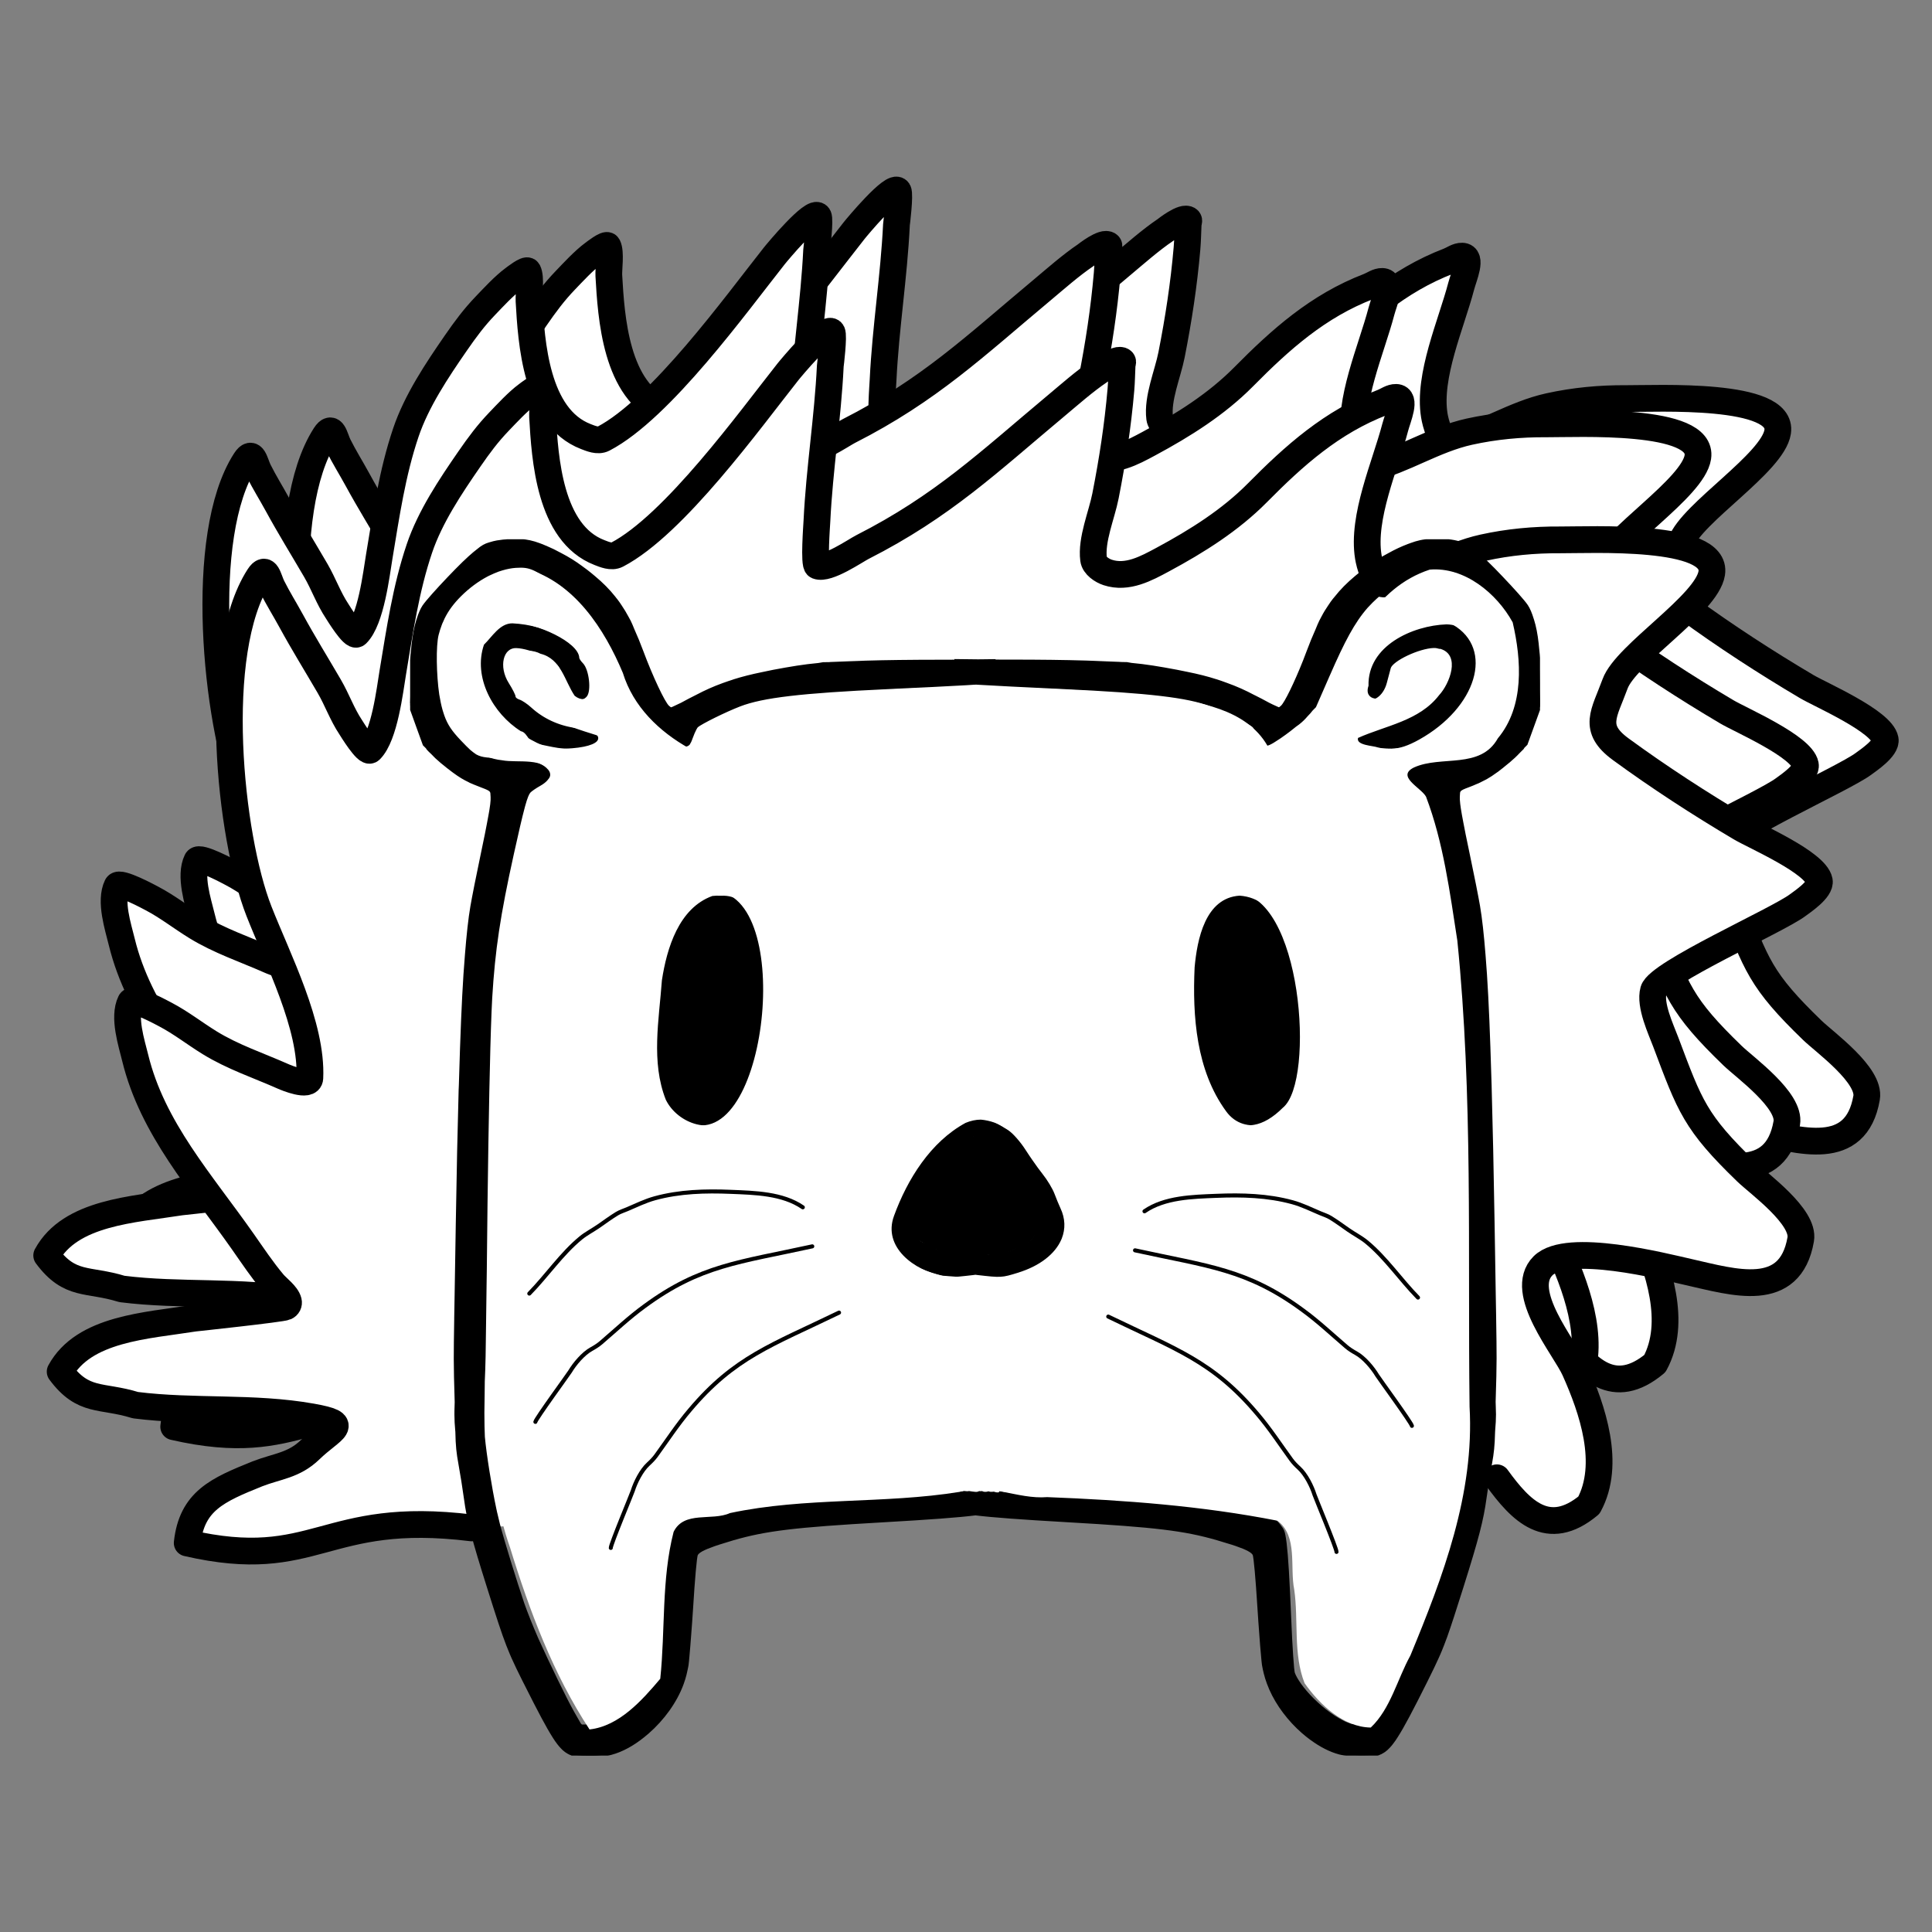 <?xml version="1.0" encoding="UTF-8" standalone="no"?>
<!-- Created with Inkscape (http://www.inkscape.org/) -->

<svg
   width="900"
   height="900"
   viewBox="0 0 238.125 238.125"
   version="1.1"
   id="svg5"
   xml:space="preserve"
   inkscape:version="1.2.2 (b0a8486541, 2022-12-01)"
   sodipodi:docname="hdg_bw.svg"
   inkscape:export-filename="hdg3.png"
   inkscape:export-xdpi="200"
   inkscape:export-ydpi="200"
   xmlns:inkscape="http://www.inkscape.org/namespaces/inkscape"
   xmlns:sodipodi="http://sodipodi.sourceforge.net/DTD/sodipodi-0.dtd"
   xmlns="http://www.w3.org/2000/svg"
   xmlns:svg="http://www.w3.org/2000/svg"><rect x="0" y="0" width="238.125" height="238.125" fill="#808080" stroke="none"/><sodipodi:namedview
     id="namedview7"
     pagecolor="#ffffff"
     bordercolor="#000000"
     borderopacity="0.25"
     inkscape:showpageshadow="2"
     inkscape:pageopacity="0.0"
     inkscape:pagecheckerboard="false"
     inkscape:deskcolor="#d1d1d1"
     inkscape:document-units="mm"
     showgrid="true"
     inkscape:zoom="0.90257304"
     inkscape:cx="289.17327"
     inkscape:cy="440.96154"
     inkscape:window-width="1920"
     inkscape:window-height="1169"
     inkscape:window-x="0"
     inkscape:window-y="0"
     inkscape:window-maximized="1"
     inkscape:current-layer="layer1"
     inkscape:lockguides="false"><inkscape:grid
       type="xygrid"
       id="grid3805"
       dotted="false"
       visible="true"
       originx="119.062"
       originy="119.062" /></sodipodi:namedview><defs
     id="defs2"><clipPath
       clipPathUnits="userSpaceOnUse"
       id="clipPath6707"><path
         id="path6709"
         style="fill:#ff0000;fill-opacity:1;fill-rule:nonzero;stroke:none;stroke-width:0.265"
         d="m 20.919,158.088 v 27.69 h 25.722 v -27.69 z m 12.814,13.593 -0.001,0.002 -0.001,0.002 -5.3e-4,5.3e-4 c 7.94e-4,-9e-5 0.002,4e-5 0.003,0 0.001,-6e-5 0.002,0 0.003,0 0.003,-2e-5 0.006,-5e-5 0.009,0 0.007,0.001 0.014,0.002 0.021,0.004 0.003,0.001 0.006,0.002 0.009,0.003 0.003,0.002 0.007,0.003 0.01,0.005 0.006,0.005 0.012,0.009 0.018,0.015 0.002,9e-5 0.004,6e-5 0.006,5.3e-4 0.006,0 0.011,0.001 0.017,0.002 0.007,0.001 0.014,0.003 0.02,0.006 1.56e-4,5.3e-4 0.001,-0.001 0.003,0.002 0.005,0.002 0.009,0.004 0.014,0.006 0.003,0.002 0.006,0.003 0.009,0.005 0.001,2.6e-4 0.003,6e-5 0.004,5.3e-4 0.002,5.3e-4 0.004,7.9e-4 0.006,0.001 0.005,0 0.01,5.3e-4 0.015,0.002 0.004,10e-4 0.007,-0.001 0.01,0.002 0.002,0.001 0.006,0.002 0.008,0.002 0.003,1.1e-4 0.005,5.3e-4 0.008,0.001 0.004,0.001 0.008,0.001 0.012,0.002 0.005,0.001 0.01,0.003 0.014,0.004 0.006,0.002 0.013,0.004 0.019,0.007 0.006,0.002 0.011,0.005 0.017,0.008 0.004,0.002 0.007,0.004 0.011,0.006 0.002,0.001 0.005,0.003 0.007,0.004 0.004,0.002 0.008,0.004 0.011,0.006 0.003,0.002 0.005,0.004 0.008,0.005 0.003,0.002 0.006,0.003 0.01,0.005 0.005,0.003 0.01,0.005 0.014,0.007 0.004,0.002 0.007,0.004 0.01,0.005 l 0.008,0.003 c 0.003,0.001 0.006,0.003 0.009,0.004 0.005,0.002 0.01,0.004 0.015,0.006 0.006,0.003 0.013,0.006 0.019,0.009 0.006,0.003 0.011,0.006 0.017,0.009 0.008,0.004 0.015,0.01 0.022,0.015 0.007,0.007 0.014,0.014 0.02,0.022 0.004,0.006 0.008,0.012 0.012,0.018 2.54e-4,5.3e-4 7.94e-4,2.7e-4 0.001,0.002 l 5.3e-4,5.3e-4 c 0.002,0.002 0.004,0.004 0.007,0.007 0.002,0.002 0.004,0.004 0.006,0.006 0.002,10e-4 0.004,0.004 0.006,0.005 0.002,0.001 0.004,0.003 0.007,0.004 0.006,0.004 0.012,0.009 0.018,0.014 0.004,0.003 0.007,0.006 0.01,0.009 0.004,0.004 0.007,0.006 0.011,0.011 7.94e-4,7.9e-4 0.002,5.3e-4 0.003,0.002 5.3e-4,2.3e-4 0.002,1.4e-4 0.003,5.3e-4 0.004,0.002 0.009,0.004 0.013,0.006 0.002,0.001 0.004,0.002 0.006,0.003 5.29e-4,5.3e-4 -0.002,2.6e-4 -0.003,0 v 5.3e-4 c 7.93e-4,2.6e-4 0.002,-7e-5 0.003,5.3e-4 5.29e-4,2.3e-4 0.002,1.8e-4 0.003,5.3e-4 h 0.002 c 2.62e-4,5e-5 0.001,0.001 0.002,0.001 5.29e-4,2e-4 0.002,2e-5 0.003,5.3e-4 7.94e-4,1.4e-4 0.002,-1.4e-4 0.003,0 0.005,0.002 0.01,0.003 0.015,0.004 0.007,0.001 0.013,0.003 0.02,0.004 0.004,0 0.008,2.6e-4 0.012,0.002 0.016,0.004 0.03,0.013 0.041,0.026 0.007,0.008 0.009,0.013 0.012,0.022 2.62e-4,8e-4 0.002,0.002 0.003,0.003 l 5.3e-4,5.3e-4 c 1.27e-4,5.3e-4 5.29e-4,2.6e-4 0.001,0.003 5.29e-4,0.002 5.29e-4,0.002 0.001,0.004 7.94e-4,1.9e-4 0.002,2e-4 0.003,5.3e-4 0.004,0.001 0.007,0.002 0.01,0.004 0.013,0.007 0.025,0.017 0.032,0.03 0.005,0.01 0.005,0.011 0.007,0.021 l 5.29e-4,5.3e-4 c 0.01,0.009 0.018,0.021 0.026,0.037 5.29e-4,5.3e-4 0.001,5.3e-4 0.002,10e-4 2.62e-4,2.6e-4 5.3e-4,1.9e-4 0.001,5.2e-4 2.64e-4,2.7e-4 7.93e-4,8e-4 0.001,10e-4 7.94e-4,8e-4 0.002,5.3e-4 0.003,0.002 7.94e-4,7.9e-4 0.002,5.3e-4 0.003,0.002 -2.01e-4,-1.2e-4 0.001,-3e-5 0.002,5.3e-4 7.94e-4,5.2e-4 0.002,0.002 0.003,0.003 0.001,0.002 0.002,0.003 0.004,0.005 0.001,10e-4 0.002,0.003 0.003,0.004 l 0.002,5.2e-4 5.29e-4,5.3e-4 v 5.3e-4 c 5.29e-4,8e-4 0.002,0.002 0.002,0.003 2.46e-4,2.6e-4 0.002,-1.3e-4 0.002,5.3e-4 1.86e-4,2.6e-4 1.27e-4,7.9e-4 5.3e-4,0.001 l 0.002,5.3e-4 0.001,0.001 5.3e-4,5.3e-4 c 0.002,0.004 0.004,0.007 0.005,0.011 7.94e-4,0.002 0.002,0.003 0.002,0.005 v 5.3e-4 5.3e-4 l 5.29e-4,0.001 v 5.3e-4 l 5.29e-4,5.3e-4 v 5.3e-4 h 5.29e-4 c 2.09e-4,2.5e-4 1.43e-4,7.9e-4 5.29e-4,0.001 v 5.2e-4 c 0.002,0.003 0.004,0.006 0.006,0.009 l 5.29e-4,5.3e-4 c 0.001,0.002 0.002,0.004 0.003,0.006 0.005,0.01 0.009,0.021 0.011,0.032 0.001,0.006 0.001,0.013 0.002,0.019 1.53e-4,0.005 -6.4e-5,0.011 0,0.016 0.002,0.131 -0.122,0.14 -0.138,0.026 -0.005,-10e-4 -0.01,-0.004 -0.013,-0.011 h -5.3e-4 c -0.001,-5.3e-4 -0.003,-5.3e-4 -0.004,-0.002 -5.29e-4,-2e-5 -7.94e-4,1.2e-4 -0.001,0 h -5.3e-4 c -0.005,-0.002 -0.004,-2.6e-4 -0.008,-0.003 -0.003,-0.001 -0.006,-0.003 -0.009,-0.004 -2.62e-4,-1.7e-4 -7.94e-4,-1.4e-4 -0.001,-5.3e-4 -0.003,-0.002 -0.006,-0.003 -0.008,-0.004 -0.004,-0.002 -0.006,-0.004 -0.009,-0.006 -0.006,-0.004 -0.012,-0.007 -0.017,-0.012 -0.004,-0.004 -0.008,-0.007 -0.011,-0.012 -7.94e-4,-7.9e-4 -0.002,-0.002 -0.003,-0.002 l -5.29e-4,-10e-4 -5.29e-4,-5.3e-4 -5.29e-4,-5.3e-4 -0.002,-5.3e-4 c -7.93e-4,-0.001 -0.002,-0.002 -0.002,-0.002 -2.09e-4,-2.3e-4 -0.002,-8e-5 -0.003,-0.002 -0.002,-0.003 -0.004,-0.005 -0.007,-0.007 -2.64e-4,-2.5e-4 -0.002,-8e-4 -0.003,-0.001 -0.002,-0.002 -0.004,-0.004 -0.006,-0.006 -7.93e-4,-5.3e-4 -0.002,-8e-5 -0.003,-0.002 -0.001,2.5e-4 -0.002,1.8e-4 -0.003,5.3e-4 -0.022,0.008 -0.045,0.015 -0.069,0.02 -0.006,0.001 -0.011,0.002 -0.017,0.003 -0.026,0.005 -0.052,0.008 -0.079,0.009 -0.006,6e-5 -0.011,6e-5 -0.017,0 -0.015,0 -0.03,-0.002 -0.044,-0.004 -0.008,-10e-4 -0.017,-0.003 -0.024,-0.005 -0.005,-0.001 -0.01,-0.003 -0.014,-0.005 -0.008,-0.004 -0.015,-0.008 -0.022,-0.013 -0.01,-0.008 -0.019,-0.019 -0.026,-0.029 -0.007,-0.009 -0.012,-0.019 -0.019,-0.027 -0.013,0.005 -0.026,0.007 -0.039,0.007 -2.65e-4,9e-5 -0.002,-8e-5 -0.002,0 -2.64e-4,9e-5 -0.001,5.2e-4 -0.002,5.2e-4 -0.011,0.003 -0.022,0.002 -0.034,0.002 -0.011,-0.003 -0.022,-0.004 -0.033,-0.008 -0.027,-0.01 -0.056,-0.034 -0.073,-0.058 -0.002,-0.003 -0.004,-0.007 -0.006,-0.01 -0.003,0.007 -0.006,0.015 -0.01,0.021 -0.01,0.014 -0.012,0.018 -0.023,0.031 -0.019,0.022 -0.042,0.041 -0.067,0.057 -0.015,0.009 -0.023,0.014 -0.039,0.022 -0.007,0.003 -0.014,0.005 -0.021,0.008 -0.007,0.005 -0.015,0.009 -0.023,0.013 -0.011,0.004 -0.023,0.007 -0.035,0.01 -0.012,0.002 -0.023,0.005 -0.035,0.005 -0.004,8e-4 -0.007,0.002 -0.012,0.003 -0.031,0.006 -0.064,0.009 -0.096,0.01 -0.02,2.6e-4 -0.029,7.9e-4 -0.049,0 -0.032,-0.001 -0.063,-0.004 -0.095,-0.012 -0.001,-5.3e-4 -0.002,4e-5 -0.004,-5.3e-4 0.015,0.108 -0.123,0.127 -0.143,5.3e-4 -0.007,-0.047 -0.007,-0.028 -0.006,-0.061 0.002,-0.013 0.005,-0.025 0.009,-0.037 0.001,-0.004 0.002,-0.008 0.004,-0.012 0.002,-0.005 0.003,-0.011 0.005,-0.015 0.002,-0.007 0.005,-0.012 0.008,-0.018 0.001,-0.003 0.003,-0.005 0.004,-0.008 0.002,-0.003 0.002,-0.007 0.004,-0.01 0.02,-0.045 0.049,-0.067 0.076,-0.071 0.003,-0.005 0.006,-0.01 0.009,-0.013 0.005,-0.007 0.01,-0.013 0.015,-0.021 0.004,-0.004 0.007,-0.009 0.011,-0.013 0.001,-0.003 0.002,-0.006 0.004,-0.009 0.007,-0.014 0.016,-0.024 0.028,-0.034 0.01,-0.008 0.02,-0.012 0.032,-0.015 0.002,-5.2e-4 0.004,0.001 0.006,-0.002 0.004,-0.003 0.008,-0.006 0.013,-0.009 0.007,-0.004 0.014,-0.009 0.022,-0.013 0.01,-0.006 0.021,-0.011 0.03,-0.018 0.011,-0.008 0.021,-0.017 0.033,-0.025 0.001,-0.001 0.002,-0.002 0.004,-0.003 v -0.001 c -5.29e-4,-0.005 0.005,-0.01 0.015,-0.011 0.001,-9e-5 0.002,-5.3e-4 0.004,-5.3e-4 h 5.29e-4 c 5.29e-4,-2.6e-4 0.001,-1.2e-4 0.002,-5.3e-4 0.004,-0.002 0.006,1e-4 0.009,5.3e-4 0.002,-0.004 0.004,-0.007 0.006,-0.011 0.003,-0.004 0.006,-0.008 0.009,-0.012 0.002,-0.003 0.004,-0.005 0.007,-0.008 0.002,-0.003 0.004,-0.005 0.007,-0.008 0.004,-0.004 0.008,-0.007 0.012,-0.012 0.004,-0.004 0.008,-0.007 0.013,-0.01 2.43e-4,-1.4e-4 0.001,-9e-5 0.002,-5.3e-4 0.003,-0.003 0.006,-0.006 0.01,-0.008 0.005,-0.004 0.009,-0.007 0.014,-0.011 0.002,-0.001 0.004,-0.003 0.006,-0.004 2.62e-4,-1.8e-4 0.002,-8e-5 0.002,-5.3e-4 v 0.002 c -0.038,0.032 -0.023,0.044 0.006,0.05 0.006,-0.003 0.011,-0.007 0.017,-0.01 0.011,-0.006 0.022,-0.011 0.034,-0.015 0.012,-0.005 0.025,-0.007 0.038,-0.009 0.007,-7.9e-4 0.015,-0.002 0.023,-0.003 0.003,-0.01 0.008,-0.018 0.015,-0.027 v -10e-4 c 5.29e-4,-5.3e-4 0.002,4e-5 0.002,-5.3e-4 2.64e-4,-5.3e-4 0.002,-0.001 0.002,-0.002 0.004,-0.007 0.009,-0.013 0.015,-0.02 0.002,-0.002 0.004,-0.003 0.006,-0.005 0.008,-0.007 0.016,-0.011 0.025,-0.015 l 0.007,-0.003 c 0.003,-0.002 0.007,-0.001 0.01,-0.002 z m -0.312,0.18 c -0.003,0.002 -0.005,0.003 -0.008,0.005 -0.006,0.004 -0.011,0.008 -0.017,0.012 0.002,-0.001 0.005,-0.002 0.007,-0.003 5.3e-4,-2.6e-4 0.002,-7.9e-4 0.002,-5.3e-4 0.002,-0.001 7.94e-4,-7.9e-4 0.001,-0.001 0.003,-0.002 0.007,-0.005 0.01,-0.008 0.002,-7.9e-4 0.004,-0.002 0.005,-0.004 z m -0.059,0.041 c -0.004,0.003 -0.009,0.005 -0.013,0.008 -0.003,0.002 -0.006,0.003 -0.008,0.005 0.001,2.5e-4 0.003,0.001 0.004,0.002 h 5.3e-4 c 0.003,-0.003 0.006,-0.006 0.009,-0.008 0.003,-0.002 0.006,-0.005 0.008,-0.007 z m -0.135,0.115 -5.29e-4,5.3e-4 -0.003,0.004 c 7.94e-4,2e-4 0.002,5e-5 0.003,5.3e-4 l 5.29e-4,-5.3e-4 5.29e-4,-5.3e-4 c -1.69e-4,-0.002 -5.29e-4,-0.003 -5.29e-4,-0.004 z m 0.5,0.061 c -0.013,0.005 -0.026,0.009 -0.039,0.013 -0.003,0.001 -0.006,0.002 -0.009,0.003 -0.001,0.022 -0.012,0.048 -0.036,0.074 0.02,-0.014 0.039,-0.029 0.055,-0.047 0.011,-0.012 0.012,-0.015 0.021,-0.028 0.003,-0.004 0.005,-0.009 0.008,-0.015 6.6e-5,-2.5e-4 -7.4e-5,-7.9e-4 0,-0.001 z m -0.333,0.103 c -0.007,0.007 -0.014,0.013 -0.021,0.019 -0.009,0.007 -0.014,0.011 -0.024,0.017 -0.017,0.01 -0.035,0.018 -0.054,0.022 0.014,0.002 0.029,0.005 0.043,0.006 0.02,5.3e-4 0.027,2.6e-4 0.047,0 0.02,-5.3e-4 0.041,-0.003 0.061,-0.006 -0.005,-0.003 -0.009,-0.007 -0.013,-0.01 -0.011,-0.009 -0.019,-0.02 -0.028,-0.03 -0.004,-0.006 -0.008,-0.012 -0.012,-0.018 z m -0.126,7.412 c 5.29e-4,-7e-5 0.001,4e-5 0.002,0 0.005,-5.3e-4 0.011,10e-4 0.018,0.005 0.016,0.01 0.033,0.018 0.05,0.025 0.009,0.004 0.018,0.008 0.027,0.01 0.002,5.3e-4 0.003,5.3e-4 0.005,0.002 5.29e-4,1e-4 0.002,2e-4 0.002,5.3e-4 h 5.29e-4 c 0.002,-2.6e-4 0.003,-0.001 0.004,-5.3e-4 l 5.29e-4,5.3e-4 c 0.001,-5.3e-4 0.002,-5.3e-4 0.004,-0.002 5.29e-4,0 -7.94e-4,5.2e-4 -5.29e-4,0.001 l 5.29e-4,5.3e-4 c 0.002,-5.3e-4 0.004,-2e-4 0.006,-5.3e-4 0.005,-7.9e-4 0.008,-0.001 0.01,5.3e-4 h 5.3e-4 5.29e-4 c 0.001,-2e-5 0.002,0 0.003,0 0.002,-0.002 0.003,-0.004 0.005,-0.006 2.64e-4,-5.3e-4 0.011,5.3e-4 0.012,5.3e-4 0.01,7.9e-4 0.02,0.002 0.022,0.015 0.004,7.9e-4 0.006,0.003 0.009,0.006 0.007,-0.003 0.014,-0.004 0.021,-0.007 7.94e-4,-2.5e-4 0.001,-2.5e-4 0.002,-5.2e-4 2.62e-4,-1.4e-4 0.002,-5.3e-4 0.002,-5.3e-4 l 0.003,5.3e-4 c 0.006,-0.004 0.005,0.002 0.014,0.021 0.005,-0.003 0.011,-0.006 0.017,-0.008 0.004,-0.001 0.016,-0.006 0.019,-0.002 0.003,0.004 0.005,0.01 0.006,0.015 0.005,-0.002 0.009,-0.004 0.013,-0.006 0.005,-0.002 0.009,-0.004 0.014,-0.006 0.006,-0.002 0.012,-0.004 0.018,-0.005 0.004,-0.001 0.009,-0.002 0.014,-0.003 0.004,-10e-4 0.009,-0.002 0.013,-0.002 0.004,-6e-5 0.008,-5.3e-4 0.011,-0.001 0.002,-2.6e-4 0.004,-1.2e-4 0.006,-5.2e-4 0.021,-0.002 0.027,0.011 0.021,0.021 0.008,-5.3e-4 0.016,-0.001 0.025,-0.002 0.014,-0.001 0.028,-0.002 0.042,-0.004 0.018,-0.002 0.026,0.007 0.024,0.016 0.007,-5.3e-4 0.014,-8e-4 0.021,-0.002 0.002,0 0.004,-7.9e-4 0.006,-0.001 0.004,-7.9e-4 0.009,-0.002 0.013,-0.003 0.02,-0.004 0.039,-0.007 0.059,-0.008 0.009,-5.3e-4 0.018,-0.001 0.026,-0.001 0.009,2e-5 0.017,5.3e-4 0.026,0.001 0.009,5.2e-4 0.019,10e-4 0.028,0.002 -0.008,-0.003 -0.017,-0.006 -0.025,-0.009 -0.035,-0.014 -0.031,-0.045 -0.006,-0.049 0.002,-2.2e-4 0.004,-5.3e-4 0.006,-5.3e-4 v 5.3e-4 c 0.005,9e-5 0.012,0.002 0.019,0.004 0.022,0.009 0.045,0.017 0.068,0.025 0.023,0.009 0.047,0.018 0.069,0.028 0.004,0.002 0.009,0.005 0.013,0.007 -0.001,-0.003 -0.002,-0.006 -0.004,-0.009 0.004,-0.018 -5.29e-4,-0.018 0.015,-0.028 0.002,-0.002 0.004,-0.002 0.006,-0.002 0.001,-1.5e-4 0.002,1e-5 0.003,0 0.012,-0.003 0.024,2.7e-4 0.036,0.002 0.007,0.001 0.014,0.004 0.022,0.005 0.003,1.8e-4 0.007,2e-4 0.011,5.3e-4 h 5.3e-4 c 0.004,-0.002 0.009,-0.004 0.015,-0.003 0.003,2.6e-4 0.006,0.002 0.008,0.004 0.002,5e-5 0.005,-4e-5 0.007,0 0.003,-0.001 0.006,-0.003 0.009,-0.003 l 0.001,-5.3e-4 c 2.59e-4,-5.2e-4 2.04e-4,-0.001 5.29e-4,-0.002 0.004,-0.003 0.008,-0.007 0.013,-0.008 0.001,-2.7e-4 0.002,-8e-4 0.003,-0.001 0.004,-5.3e-4 0.007,2.6e-4 0.011,0.001 2.65e-4,6e-5 0.002,-8e-5 0.002,0 l 5.29e-4,5.2e-4 c 2.65e-4,1.2e-4 7.94e-4,-1.2e-4 0.001,0 7.94e-4,2.6e-4 0.002,5.3e-4 0.003,0.001 2.62e-4,1.8e-4 7.94e-4,1.8e-4 0.001,5.3e-4 h 5.29e-4 c 0.004,0.002 0.008,0.004 0.011,0.008 0.001,0.002 0.002,0.004 0.003,0.006 7.94e-4,0.002 0.002,0.003 0.002,0.005 0.001,1.8e-4 0.002,2e-4 0.004,5.3e-4 7.94e-4,9e-5 0.001,5.3e-4 0.002,5.3e-4 0.01,-0.003 0.02,-0.007 0.028,-0.012 v -5.3e-4 c 0.04,-0.025 0.066,0.015 0.026,0.04 -0.011,0.007 -0.024,0.011 -0.037,0.015 -7.94e-4,2.5e-4 -0.002,7.9e-4 -0.003,0.001 -5.29e-4,1.8e-4 -0.001,2.2e-4 -0.002,5.3e-4 -0.002,5.3e-4 -0.003,7.9e-4 -0.005,10e-4 -0.002,2.6e-4 -0.003,8e-4 -0.005,0.001 -0.002,5.3e-4 -0.003,0.001 -0.006,0.002 2.65e-4,0.005 -1.6e-5,0.006 -0.002,0.015 -7.94e-4,0.002 -0.001,0.005 -0.002,0.007 0.005,-9e-5 0.009,-2.3e-4 0.014,-5.3e-4 0.026,-0.001 0.038,0.013 0.036,0.026 0.002,1.7e-4 0.004,7.9e-4 0.006,10e-4 7.94e-4,1.4e-4 0.002,-4e-5 0.003,0 0.047,0.002 0.044,0.049 -0.003,0.046 -0.002,-1.4e-4 -0.004,-1.2e-4 -0.006,-5.3e-4 -0.003,-1.5e-4 -0.006,-2.6e-4 -0.009,-5.3e-4 -0.006,-0.001 -0.012,-0.002 -0.018,-0.004 -0.006,-0.001 -0.012,-0.003 -0.018,-0.005 v -5.3e-4 c -0.002,-5.2e-4 -0.004,-10e-4 -0.006,-0.002 -0.002,-1.8e-4 -0.004,0.001 -0.006,5.3e-4 -0.008,-0.001 -0.015,-0.003 -0.023,-0.004 -0.008,-10e-4 -0.017,-0.003 -0.025,-0.004 -2.65e-4,-7e-5 -7.94e-4,6e-5 -0.001,0 -0.007,7.9e-4 -0.015,0.002 -0.022,0.002 -0.012,2e-4 -0.024,0.001 -0.036,-0.001 -0.007,-0.001 -0.014,-0.003 -0.021,-0.006 -0.003,-0.001 -0.006,-0.002 -0.009,-0.003 -0.002,-1e-4 -0.003,-5.3e-4 -0.004,-0.001 l -5.29e-4,-5.3e-4 c -0.002,-0.001 -0.005,5.3e-4 -0.008,10e-4 -0.005,0.001 -0.01,0.003 -0.014,0.004 -0.012,0.003 -0.024,0.006 -0.036,0.007 -0.013,10e-4 -0.025,10e-4 -0.038,-0.001 -0.015,-0.002 -0.03,-0.005 -0.043,-0.012 -0.003,-0.002 -0.006,-0.003 -0.009,-0.005 -1.35e-4,-7e-5 -2.65e-4,7e-5 -5.29e-4,0 -0.014,0.003 -0.028,0.004 -0.042,0.003 -0.008,-7.9e-4 -0.016,-0.002 -0.024,-0.002 -2.64e-4,1.6e-4 -7.94e-4,2.6e-4 -0.001,5.3e-4 -0.013,0.006 -0.026,0.012 -0.041,0.015 -0.007,0.001 -0.009,0.002 -0.016,0.002 -0.011,5.3e-4 -0.021,2.2e-4 -0.032,-5.3e-4 -0.021,-10e-4 -0.042,-0.004 -0.063,-0.007 -0.025,-0.004 -0.051,-0.007 -0.076,-0.011 -0.014,0.002 -0.028,0.005 -0.042,0.005 -0.02,0 -0.041,-0.002 -0.061,-0.005 -0.004,-0.001 -0.009,-0.001 -0.013,-0.002 -0.005,0.001 -0.01,0.002 -0.015,0.003 -0.01,0.002 -0.02,0.004 -0.03,0.006 -0.01,0.001 -0.02,0.003 -0.03,0.002 -0.007,-2.3e-4 -0.015,-5.3e-4 -0.023,-10e-4 -0.008,-2.2e-4 -0.015,4e-5 -0.023,0 -0.008,-3e-5 -0.017,-2.5e-4 -0.025,-5.3e-4 -0.001,-1e-5 -0.002,4e-5 -0.004,0 h -5.29e-4 c -0.005,10e-4 -0.011,0.003 -0.016,0.004 -0.005,8e-4 -0.011,0.001 -0.016,0.001 -0.006,-9e-5 -0.012,-5.3e-4 -0.018,-0.001 -0.005,-0.001 -0.01,-5.2e-4 -0.014,-0.003 -0.001,-10e-4 -0.002,-1.5e-4 -0.003,-0.002 -7.94e-4,-7.9e-4 -0.001,-0.002 -0.002,-0.002 -7.94e-4,-6e-5 -0.002,1e-4 -0.003,0 v -0.002 h -5.29e-4 c -0.042,-0.005 -0.041,-0.045 -0.004,-0.048 7.94e-4,-0.007 0.003,-0.009 0.009,-0.013 0.007,-0.004 0.015,-0.006 0.023,-0.009 0.002,-0.001 0.004,-0.002 0.007,-0.003 -0.002,-0.001 -0.003,-0.004 -0.003,-0.009 -0.011,-0.017 -0.013,-0.021 -0.003,-0.028 -2.6e-5,-8e-4 8e-6,-0.002 0,-0.003 -0.002,-0.001 -0.004,-0.002 -0.006,-0.003 -0.018,-0.008 -0.036,-0.017 -0.053,-0.027 v 0.005 c -0.017,-0.01 -0.015,-0.022 -0.006,-0.027 z m 0.821,0.045 v 5.3e-4 c 5.3e-4,2.6e-4 0.001,1.8e-4 0.002,5.3e-4 -5.29e-4,-2.7e-4 -0.001,-8e-4 -0.002,-0.001 z" /></clipPath></defs><g
     inkscape:label="Layer 1"
     inkscape:groupmode="layer"
     id="layer1"><g
       id="g315"
       transform="matrix(1.248,0,0,1.248,-3.816,-33.43)"
       style="fill:#7a3f3f;fill-opacity:1" /><g
       id="g409"
       transform="matrix(1.248,0,0,1.248,-13.654,-30.314)"
       style="fill:#502828;fill-opacity:1" /><g
       id="g2193"
       transform="matrix(1.248,0,0,1.248,4.926,-44.363)"><g
         id="g2198" /></g><path
       style="fill:#ffffff;fill-opacity:1;stroke:#000000;stroke-width:3.297;stroke-linecap:round;stroke-linejoin:round;stroke-dasharray:none;stroke-dashoffset:0;stroke-opacity:1"
       d="m 66.284,170.874 c -18.317,-2.261 -19.058,5.528 -35.037,1.857 0.569,-5.177 3.716,-6.529 8.651,-8.52 2.455,-0.954 4.484,-1.022 6.499,-2.972 2.742,-2.652 5.229,-3.15 0.196,-4.048 -7.199,-1.284 -14.517,-0.53 -21.723,-1.44 -4.222,-1.308 -6.398,-0.248 -9.277,-4.129 2.896,-5.33 10.655,-5.654 16.524,-6.588 0.073,-0.01 10.716,-1.144 11.257,-1.386 0.282,-0.127 0.414,-0.399 0.346,-0.678 -0.203,-0.836 -1.362,-1.648 -1.869,-2.253 -1.365,-1.626 -2.536,-3.39 -3.749,-5.12 -5.121,-7.304 -11.134,-13.917 -13.258,-22.627 -0.445,-1.827 -1.499,-5.013 -0.576,-6.903 0.3,-0.614 4.019,1.407 4.294,1.551 1.945,1.022 3.596,2.334 5.462,3.482 2.846,1.752 6.017,2.799 9.062,4.149 0.364,0.162 3.216,1.351 3.272,0.203 0.309,-6.429 -3.947,-14.652 -6.274,-20.577 -3.591,-9.144 -5.979,-31.943 -0.013,-41.216 0.937,-1.456 1.162,0.279 1.64,1.236 0.714,1.432 1.573,2.796 2.34,4.204 1.489,2.735 3.13,5.377 4.697,8.067 0.986,1.693 1.57,3.434 2.661,5.073 0.115,0.173 1.962,3.213 2.401,2.781 1.757,-1.732 2.41,-7.385 2.778,-9.587 0.856,-5.129 1.597,-10.286 3.277,-15.252 1.314,-3.886 3.818,-7.635 6.161,-11.024 1.178,-1.704 2.237,-3.137 3.674,-4.632 0.935,-0.973 2.257,-2.413 3.427,-3.274 0.124,-0.092 1.621,-1.271 1.783,-0.95 0.403,0.802 0.083,2.868 0.13,3.672 0.291,5.044 0.829,14.338 7.004,16.717 0.588,0.227 1.487,0.618 2.167,0.263 7.056,-3.685 16.364,-16.598 21.061,-22.53 0.297,-0.376 4.824,-5.837 5.419,-4.899 0.267,0.421 -0.2,4.156 -0.201,4.177 -0.308,6.396 -1.339,12.72 -1.645,19.084 -0.03,0.616 -0.393,5.375 0.049,5.548 1.261,0.495 4.676,-1.87 5.565,-2.323 9.895,-5.031 15.527,-10.452 23.904,-17.449 1.503,-1.256 3.468,-2.996 5.288,-4.221 0.038,-0.028 2.221,-1.768 2.819,-1.248 0.123,0.107 -0.015,0.314 -0.023,0.471 -0.049,1.024 -0.059,2.05 -0.148,3.072 -0.388,4.468 -1.038,8.7 -1.901,13.087 -0.467,2.374 -1.776,5.376 -1.465,7.804 0.098,0.764 1.034,1.381 1.738,1.613 2.419,0.797 4.76,-0.495 6.796,-1.591 4.221,-2.272 8.315,-4.846 11.656,-8.224 4.524,-4.575 9.154,-8.733 15.428,-11.142 0.55,-0.211 1.065,-0.63 1.658,-0.613 1.314,0.037 0.202,2.51 -0.114,3.712 -1.236,4.702 -4.105,11.048 -3.31,15.934 0.126,0.776 0.772,3.635 2.126,3.32 3.833,-0.893 7.707,-3.497 12.019,-4.446 3.138,-0.691 6.281,-0.984 9.49,-0.963 3.72,0.023 19.441,-0.796 18.68,4.108 -0.595,3.836 -10.575,9.981 -11.907,13.625 -1.344,3.679 -2.855,5.468 0.701,8.068 4.713,3.444 9.732,6.704 14.788,9.695 1.73,1.023 9.236,4.26 9.673,6.521 0.203,1.049 -2.119,2.584 -2.671,2.999 -2.498,1.877 -17.157,8.353 -17.759,10.514 -0.495,1.781 0.909,4.751 1.51,6.35 2.979,7.917 3.604,9.858 9.945,15.987 1.525,1.474 7.17,5.517 6.682,8.323 -1.305,7.502 -8.247,5.28 -13.814,4.028 -3.073,-0.691 -14.97,-3.746 -17.942,-0.766 -3.179,3.188 2.692,10.076 3.923,12.823 2.179,4.866 4.485,11.599 1.74,16.663 -5.041,4.192 -8.393,0.699 -11.342,-3.374"
       id="path313"
       sodipodi:nodetypes="cccsscccsssssssscsssssscsssssssccccscsscsccccssssssccssscssssscssssssscc" /><path
       style="fill:#ffffff;fill-opacity:1;stroke:#000000;stroke-width:3.297;stroke-linecap:round;stroke-linejoin:round;stroke-dasharray:none;stroke-dashoffset:0;stroke-opacity:1"
       d="m 56.446,173.991 c -18.317,-2.261 -19.058,5.528 -35.037,1.857 0.569,-5.177 3.716,-6.529 8.651,-8.52 2.455,-0.954 4.484,-1.022 6.499,-2.972 2.742,-2.652 5.229,-3.15 0.196,-4.048 -7.199,-1.284 -14.517,-0.53 -21.723,-1.44 -4.222,-1.308 -6.398,-0.248 -9.277,-4.129 2.896,-5.33 10.655,-5.654 16.524,-6.588 0.073,-0.01 10.716,-1.144 11.257,-1.386 0.282,-0.127 0.414,-0.399 0.346,-0.678 -0.203,-0.836 -1.362,-1.648 -1.869,-2.253 -1.365,-1.626 -2.536,-3.39 -3.749,-5.12 -5.121,-7.304 -11.134,-13.917 -13.258,-22.627 -0.445,-1.827 -1.499,-5.013 -0.576,-6.903 0.3,-0.614 4.019,1.407 4.294,1.551 1.945,1.022 3.596,2.334 5.462,3.482 2.846,1.752 6.017,2.799 9.062,4.149 0.364,0.162 3.216,1.351 3.272,0.203 0.309,-6.429 -3.947,-14.652 -6.274,-20.577 -3.591,-9.144 -5.979,-31.943 -0.013,-41.216 0.937,-1.456 1.162,0.279 1.64,1.236 0.714,1.432 1.573,2.796 2.34,4.204 1.489,2.735 3.13,5.377 4.697,8.067 0.986,1.693 1.57,3.434 2.661,5.073 0.115,0.173 1.962,3.213 2.401,2.781 1.757,-1.732 2.41,-7.385 2.778,-9.587 0.856,-5.129 1.597,-10.286 3.277,-15.252 1.314,-3.886 3.818,-7.635 6.161,-11.024 1.178,-1.704 2.237,-3.137 3.674,-4.632 0.935,-0.973 2.257,-2.413 3.427,-3.274 0.124,-0.092 1.621,-1.271 1.783,-0.95 0.403,0.802 0.083,2.868 0.13,3.672 0.291,5.044 0.829,14.338 7.004,16.717 0.588,0.227 1.487,0.618 2.167,0.263 7.056,-3.685 16.364,-16.598 21.061,-22.53 0.297,-0.376 4.824,-5.837 5.419,-4.899 0.267,0.421 -0.2,4.156 -0.201,4.177 -0.308,6.396 -1.339,12.72 -1.645,19.084 -0.03,0.616 -0.393,5.375 0.049,5.548 1.261,0.495 4.676,-1.87 5.565,-2.323 9.895,-5.031 15.527,-10.452 23.904,-17.449 1.503,-1.256 3.468,-2.996 5.288,-4.221 0.038,-0.028 2.221,-1.768 2.819,-1.248 0.123,0.107 -0.015,0.314 -0.023,0.471 -0.049,1.024 -0.059,2.05 -0.148,3.072 -0.388,4.468 -1.038,8.7 -1.901,13.087 -0.467,2.374 -1.776,5.376 -1.465,7.804 0.098,0.764 1.034,1.381 1.738,1.613 2.419,0.797 4.76,-0.495 6.796,-1.591 4.221,-2.272 8.315,-4.846 11.656,-8.224 4.524,-4.575 9.154,-8.733 15.428,-11.142 0.55,-0.211 1.065,-0.63 1.658,-0.613 1.314,0.037 0.202,2.51 -0.114,3.712 -1.236,4.702 -4.105,11.048 -3.31,15.934 0.126,0.776 0.772,3.635 2.126,3.32 3.833,-0.893 7.707,-3.497 12.019,-4.446 3.138,-0.691 6.281,-0.984 9.49,-0.963 3.72,0.023 19.441,-0.796 18.68,4.108 -0.595,3.836 -10.575,9.981 -11.907,13.625 -1.344,3.679 -2.855,5.468 0.701,8.068 4.713,3.444 9.732,6.704 14.788,9.695 1.73,1.023 9.236,4.26 9.673,6.521 0.203,1.049 -2.119,2.584 -2.671,2.999 -2.498,1.877 -17.157,8.353 -17.759,10.514 -0.495,1.781 0.909,4.751 1.51,6.35 2.979,7.917 3.604,9.858 9.945,15.987 1.525,1.474 7.17,5.517 6.682,8.323 -1.305,7.502 -8.247,5.28 -13.814,4.028 -3.073,-0.691 -14.97,-3.746 -17.942,-0.766 -3.179,3.188 2.692,10.076 3.923,12.823 2.179,4.866 4.485,11.599 1.74,16.663 -5.041,4.192 -8.393,0.699 -11.342,-3.374"
       id="path1205"
       sodipodi:nodetypes="cccsscccsssssssscsssssscsssssssccccscsscsccccssssssccssscssssscssssssscc" /><g
       id="g2252"
       transform="matrix(1.248,0,0,1.248,-12.66,-19.349)"
       style="fill:#ffffff;fill-opacity:1"><path
         style="fill:#ffffff;fill-opacity:1;stroke:#000000;stroke-width:2.642;stroke-linecap:round;stroke-linejoin:round;stroke-dasharray:none;stroke-dashoffset:0;stroke-opacity:1"
         d="m 56.716,166.4 c -14.681,-1.812 -15.276,4.431 -28.083,1.489 0.456,-4.149 2.978,-5.233 6.934,-6.829 1.967,-0.764 3.594,-0.819 5.209,-2.382 2.198,-2.126 4.191,-2.525 0.157,-3.245 -5.77,-1.029 -11.636,-0.425 -17.412,-1.155 -3.384,-1.048 -5.128,-0.199 -7.436,-3.309 2.321,-4.272 8.54,-4.532 13.244,-5.281 0.058,-0.008 8.589,-0.917 9.022,-1.111 0.226,-0.101 0.332,-0.32 0.277,-0.543 -0.163,-0.67 -1.091,-1.321 -1.498,-1.806 -1.094,-1.304 -2.033,-2.717 -3.005,-4.103 -4.104,-5.854 -8.924,-11.155 -10.626,-18.136 -0.357,-1.464 -1.201,-4.018 -0.461,-5.533 0.24,-0.492 3.221,1.128 3.442,1.244 1.559,0.819 2.883,1.871 4.378,2.791 2.281,1.404 4.823,2.243 7.264,3.326 0.292,0.13 2.578,1.083 2.622,0.163 0.248,-5.153 -3.164,-11.744 -5.028,-16.493 -2.878,-7.329 -4.792,-25.603 -0.011,-33.035 0.751,-1.167 0.931,0.223 1.314,0.991 0.573,1.148 1.261,2.241 1.876,3.37 1.194,2.192 2.509,4.31 3.764,6.466 0.79,1.357 1.258,2.752 2.133,4.066 0.092,0.139 1.573,2.575 1.924,2.229 1.408,-1.388 1.932,-5.919 2.226,-7.684 0.686,-4.111 1.28,-8.244 2.626,-12.224 1.053,-3.115 3.06,-6.12 4.938,-8.836 0.944,-1.366 1.793,-2.515 2.944,-3.712 0.75,-0.78 1.809,-1.934 2.746,-2.624 0.1,-0.073 1.3,-1.019 1.429,-0.761 0.323,0.643 0.067,2.299 0.104,2.943 0.234,4.043 0.665,11.492 5.614,13.399 0.471,0.182 1.192,0.496 1.737,0.211 5.656,-2.954 13.116,-13.304 16.881,-18.058 0.238,-0.301 3.866,-4.679 4.344,-3.927 0.214,0.337 -0.16,3.331 -0.161,3.348 -0.247,5.126 -1.073,10.195 -1.319,15.296 -0.024,0.494 -0.315,4.308 0.039,4.447 1.011,0.397 3.748,-1.499 4.46,-1.862 7.931,-4.033 12.445,-8.377 19.16,-13.986 1.205,-1.006 2.78,-2.401 4.239,-3.383 0.03,-0.022 1.78,-1.417 2.259,-1 0.098,0.086 -0.012,0.252 -0.018,0.378 -0.039,0.821 -0.047,1.643 -0.119,2.462 -0.311,3.581 -0.832,6.973 -1.524,10.49 -0.375,1.903 -1.423,4.309 -1.175,6.255 0.078,0.612 0.829,1.107 1.393,1.293 1.939,0.639 3.815,-0.397 5.447,-1.275 3.383,-1.821 6.664,-3.884 9.342,-6.592 3.626,-3.667 7.337,-7 12.366,-8.93 0.441,-0.169 0.853,-0.505 1.329,-0.492 1.053,0.03 0.162,2.012 -0.091,2.975 -0.991,3.769 -3.29,8.855 -2.653,12.772 0.101,0.622 0.619,2.914 1.704,2.661 3.072,-0.715 6.177,-2.803 9.633,-3.564 2.515,-0.554 5.034,-0.788 7.606,-0.772 2.982,0.019 15.582,-0.638 14.973,3.293 -0.477,3.075 -8.476,8 -9.543,10.921 -1.077,2.949 -2.289,4.383 0.562,6.466 3.777,2.76 7.8,5.374 11.853,7.771 1.386,0.82 7.403,3.414 7.753,5.227 0.163,0.841 -1.699,2.071 -2.141,2.403 -2.002,1.505 -13.752,6.695 -14.234,8.428 -0.397,1.427 0.728,3.808 1.211,5.09 2.388,6.345 2.889,7.902 7.971,12.814 1.222,1.181 5.747,4.422 5.356,6.671 -1.046,6.013 -6.61,4.232 -11.073,3.228 -2.463,-0.554 -11.999,-3.003 -14.381,-0.614 -2.548,2.555 2.158,8.076 3.144,10.278 1.747,3.9 3.595,9.296 1.395,13.356 -4.04,3.36 -6.727,0.56 -9.091,-2.704"
         id="path2250"
         sodipodi:nodetypes="cccsscccsssssssscsssssscsssssssccccscsscsccccssssssccssscssssscssssssscc" /></g><path
       style="fill:#000000;fill-opacity:1;stroke:none;stroke-width:0.191;stroke-linecap:round;stroke-linejoin:round;stroke-opacity:1"
       d="m 120.192,140.015 c -2.785,0.179 -4.227,2.942 -5.599,4.984 -1.136,2.107 -1.847,4.514 -1.937,6.908 0.221,1.258 1.662,1.35 2.496,1.969 1.77,1.141 4.028,0.629 6.015,0.765 1.628,0.037 3.364,-0.105 4.662,-1.19 1.123,-0.09 2.083,-1.156 1.879,-2.313 -0.341,-2.938 -1.497,-5.765 -3.262,-8.132 -0.765,-1.38 -2.192,-2.381 -3.645,-2.932 -0.199,-0.045 -0.404,-0.065 -0.608,-0.06 z"
       id="path2189" /><path
       id="path348"
       style="fill:#000000;fill-opacity:1;stroke:#000000;stroke-width:0.06;stroke-opacity:1"
       d="m 44.244,158.089 v 5.2e-4 10e-4 5.2e-4 5.1e-4 5.2e-4 5.2e-4 0.002 5.2e-4 0.002 0.002 0.006 c -0.036,-1.3e-4 -0.073,0.002 -0.111,0.005 -5.11e-4,4e-5 -2.5e-4,-5e-5 -0.002,0 -0.004,3.4e-4 -0.008,10e-4 -0.011,10e-4 -7.23e-4,4e-5 -0.002,4.7e-4 -0.003,5.2e-4 -0.011,10e-4 -0.022,0.002 -0.034,0.003 -0.02,0.002 -0.04,0.003 -0.059,0.005 -0.035,0.005 -0.071,0.01 -0.106,0.018 -0.036,0.008 -0.071,0.017 -0.108,0.028 -0.037,0.011 -0.075,0.025 -0.115,0.039 -0.011,0.004 -0.022,0.009 -0.033,0.013 h -5.17e-4 c -8.36e-4,3.2e-4 -0.002,2.5e-4 -0.003,5.2e-4 -0.007,0.003 -0.014,0.006 -0.021,0.008 -0.141,0.053 -0.286,0.121 -0.433,0.203 -0.167,0.088 -0.313,0.178 -0.473,0.297 -0.098,0.07 -0.191,0.144 -0.281,0.221 -0.002,0.002 -0.004,0.003 -0.006,0.005 -0.177,0.148 -0.325,0.297 -0.457,0.465 -6.77e-4,8.7e-4 -0.001,0.002 -0.002,0.003 v 5.2e-4 l -5.16e-4,5.2e-4 c -3.1e-4,3.7e-4 -10e-4,2.5e-4 -10e-4,5.1e-4 -3.08e-4,3.9e-4 -0.001,0.001 -0.001,0.001 -0.011,0.013 -0.022,0.026 -0.033,0.039 -0.034,0.042 -0.068,0.091 -0.101,0.142 -8.09e-4,10e-4 -0.002,0.002 -0.003,0.004 -0.056,0.082 -0.107,0.164 -0.15,0.248 -9.57e-4,0.002 -0.003,0.005 -0.004,0.007 -0.017,0.03 -0.033,0.061 -0.048,0.091 -0.02,0.04 -0.053,0.116 -0.089,0.206 -3e-4,7.4e-4 -0.001,8.7e-4 -0.001,0.002 -0.065,0.145 -0.129,0.3 -0.195,0.477 -0.027,0.072 -0.055,0.145 -0.083,0.217 -0.199,0.502 -0.424,0.966 -0.51,1.042 -0.028,0.025 -0.045,0.04 -0.064,0.045 -10e-4,3.1e-4 -0.002,2.7e-4 -0.003,5.2e-4 -0.009,-0.002 -0.019,-0.005 -0.041,-0.015 -0.029,-0.013 -0.069,-0.031 -0.116,-0.053 -0.022,-0.01 -0.056,-0.028 -0.081,-0.04 -0.113,-0.062 -0.222,-0.119 -0.329,-0.172 -0.001,-6.5e-4 -0.002,8.6e-4 -0.004,-0.002 -3.42e-4,-1.8e-4 -10e-4,1.8e-4 -10e-4,0 -0.203,-0.108 -0.403,-0.198 -0.622,-0.276 -0.008,-0.003 -0.017,-0.006 -0.025,-0.009 -0.069,-0.026 -0.139,-0.05 -0.21,-0.073 h -5.17e-4 c -5.21e-4,-1.7e-4 -2.5e-4,-3.6e-4 -0.002,-5.2e-4 -3.05e-4,-1e-4 -10e-4,9e-5 -10e-4,0 -0.196,-0.063 -0.408,-0.117 -0.662,-0.168 -0.076,-0.016 -0.151,-0.032 -0.232,-0.047 -0.415,-0.078 -0.701,-0.125 -1.035,-0.156 l -0.104,-0.018 -0.06,-5.2e-4 h -5.16e-4 -5.17e-4 l -0.006,-0.001 -0.065,-5.2e-4 c -0.01,-8.8e-4 -0.025,-0.002 -0.034,-0.003 -0.02,-0.001 -0.086,-0.003 -0.133,-0.005 -0.098,-0.005 -0.207,-0.01 -0.322,-0.013 -6.58e-4,-3e-5 -0.002,3e-5 -0.003,0 -0.003,-1.2e-4 -0.006,-3.9e-4 -0.009,-5.2e-4 -0.029,-0.001 -0.061,-0.002 -0.091,-0.004 -0.071,-0.003 -0.139,-0.006 -0.215,-0.008 -0.003,-9e-5 -0.006,9e-5 -0.009,0 -0.461,-0.014 -1.018,-0.021 -1.727,-0.021 h -0.179 -0.018 l -0.144,-0.002 v -5.1e-4 -0.003 -0.002 -0.003 l -0.306,0.004 -0.064,5.2e-4 -0.507,-0.006 v 0.003 0.002 0.003 0.002 0.001 h -0.003 v 0.002 l -0.098,0.001 -0.24,5.2e-4 c -0.697,6.9e-4 -1.249,0.007 -1.706,0.021 -0.005,1.7e-4 -0.01,3.5e-4 -0.015,5.2e-4 -0.004,1.3e-4 -0.01,3.7e-4 -0.014,5.1e-4 -0.018,5.4e-4 -0.032,9.3e-4 -0.05,0.002 -0.032,0.001 -0.059,0.003 -0.09,0.004 -0.059,0.002 -0.12,0.004 -0.176,0.006 -0.121,0.004 -0.234,0.009 -0.336,0.013 -0.005,1.7e-4 -0.009,5.2e-4 -0.013,5.2e-4 -0.035,0.001 -0.093,0.003 -0.11,0.004 -0.007,5.1e-4 -0.02,0.002 -0.028,0.003 l -0.071,5.1e-4 -0.006,5.2e-4 -0.06,5.2e-4 -0.107,0.018 c -0.333,0.031 -0.619,0.078 -1.033,0.156 -0.084,0.016 -0.163,0.033 -0.241,0.05 -0.25,0.051 -0.459,0.104 -0.652,0.165 -0.004,0.001 -0.009,0.003 -0.013,0.005 -0.009,0.003 -0.017,0.006 -0.026,0.009 -0.057,0.019 -0.115,0.037 -0.171,0.058 -0.01,0.004 -0.02,0.007 -0.029,0.01 -0.003,9.5e-4 -0.006,0.002 -0.008,0.003 -0.21,0.076 -0.402,0.162 -0.597,0.265 -0.001,6.5e-4 -0.002,0.001 -0.004,0.002 -0.113,0.056 -0.23,0.117 -0.35,0.183 -0.001,6.7e-4 -0.003,0.001 -0.005,0.002 -3.41e-4,1.9e-4 -0.001,3.3e-4 -0.001,5.2e-4 -0.074,0.036 -0.145,0.07 -0.187,0.088 -0.022,0.009 -0.032,0.012 -0.041,0.015 h -5.16e-4 c -8.33e-4,-2.1e-4 -0.002,-2.6e-4 -0.003,-5.1e-4 -0.018,-0.006 -0.036,-0.021 -0.064,-0.045 -0.098,-0.086 -0.378,-0.681 -0.593,-1.259 -0.067,-0.181 -0.133,-0.339 -0.199,-0.486 -0.035,-0.086 -0.066,-0.161 -0.086,-0.199 -0.015,-0.03 -0.032,-0.06 -0.049,-0.09 -9.81e-4,-0.002 -0.003,-0.005 -0.004,-0.007 -0.044,-0.084 -0.095,-0.167 -0.151,-0.25 -0.034,-0.052 -0.068,-0.101 -0.102,-0.144 -0.009,-0.012 -0.02,-0.024 -0.03,-0.035 H 25.579 c -0.003,-0.004 -0.006,-0.009 -0.01,-0.013 -0.133,-0.169 -0.283,-0.318 -0.461,-0.467 -0.057,-0.048 -0.115,-0.096 -0.175,-0.142 -0.037,-0.028 -0.075,-0.056 -0.113,-0.083 -0.001,-7.8e-4 -0.002,-0.002 -0.003,-0.003 -9.03e-4,-6.4e-4 -0.002,-0.001 -0.003,-0.002 -0.158,-0.116 -0.303,-0.205 -0.47,-0.292 -0.112,-0.062 -0.224,-0.116 -0.333,-0.162 -0.007,-0.003 -0.014,-0.005 -0.021,-0.008 -0.012,-0.005 -0.023,-0.009 -0.035,-0.015 -0.007,-0.003 -0.013,-0.005 -0.02,-0.008 -3.58e-4,-1.4e-4 -0.001,-3.8e-4 -0.001,-5.2e-4 -0.002,-8e-4 -0.004,-0.002 -0.006,-0.003 -0.002,-6.5e-4 -0.003,-10e-4 -0.005,-0.002 h -5.17e-4 c -0.011,-0.004 -0.022,-0.008 -0.032,-0.012 -0.007,-0.003 -0.015,-0.007 -0.023,-0.009 -6.79e-4,-2.5e-4 -0.001,-0.001 -0.002,-0.001 h -5.17e-4 c -0.04,-0.015 -0.077,-0.028 -0.114,-0.039 -0.037,-0.011 -0.072,-0.02 -0.108,-0.028 h -5.17e-4 c -0.036,-0.008 -0.07,-0.014 -0.106,-0.019 -0.036,-0.005 -0.071,-0.008 -0.109,-0.01 -0.002,-9e-5 -0.004,7e-5 -0.005,0 h -5.17e-4 c -0.009,-7.5e-4 -0.018,-0.002 -0.026,-0.003 -0.027,-0.002 -0.053,-0.003 -0.079,-0.003 -0.006,2e-5 -0.012,4.2e-4 -0.018,5.1e-4 -0.061,4e-5 -0.13,0.006 -0.202,0.015 -0.003,2.7e-4 -0.005,4.2e-4 -0.008,5.1e-4 -0.002,2.2e-4 -0.005,3e-4 -0.007,5.2e-4 -0.003,2.8e-4 -0.006,3e-4 -0.009,5.2e-4 -0.013,10e-4 -0.028,0.002 -0.04,0.003 -7.58e-4,7e-5 -0.001,4.4e-4 -0.002,5.2e-4 -0.044,0.005 -0.086,0.01 -0.124,0.017 -0.001,2.4e-4 -0.004,2.7e-4 -0.005,5.2e-4 -0.057,0.01 -0.107,0.023 -0.154,0.038 -3.56e-4,10e-5 -0.001,4.2e-4 -0.002,5.2e-4 h -5.17e-4 c -0.008,0.002 -0.017,0.004 -0.025,0.007 -0.091,0.028 -0.156,0.06 -0.272,0.158 -0.046,0.035 -0.094,0.075 -0.147,0.123 -0.002,0.002 -0.004,0.004 -0.006,0.005 -0.009,0.008 -0.018,0.015 -0.027,0.024 -0.081,0.072 -0.188,0.177 -0.301,0.292 -0.059,0.059 -0.118,0.121 -0.176,0.182 -0.25,0.262 -0.494,0.534 -0.566,0.641 -0.048,0.072 -0.091,0.174 -0.129,0.298 v 5.2e-4 c -1.71e-4,5.1e-4 -3.46e-4,0.001 -5.17e-4,0.002 -1.48e-4,4.7e-4 -3.69e-4,0.001 -5.17e-4,0.002 -0.003,0.009 -0.006,0.017 -0.009,0.026 -0.047,0.15 -0.081,0.327 -0.105,0.548 -0.018,0.147 -0.032,0.306 -0.04,0.474 v 5.2e-4 5.1e-4 c -3.8e-5,6.8e-4 3.9e-5,0.001 0,0.002 -0.002,0.047 -0.005,0.093 -0.006,0.142 -9.8e-5,0.003 9.6e-5,0.006 0,0.008 -2.1e-5,6.8e-4 2.2e-5,3.9e-4 0,0.002 -1.8e-5,5.2e-4 1.9e-5,0.001 0,0.002 -1.1e-5,3.4e-4 1.2e-5,0.001 0,0.001 -1.1e-5,3.6e-4 -5.05e-4,0.001 -5.16e-4,0.001 -0.003,0.087 -0.006,0.174 -0.006,0.26 0,0.008 -3e-6,0.011 0,0.019 -4e-6,0.002 1e-6,0.005 0,0.007 v 0.006 0.001 c -7e-6,0.005 0,0.009 0,0.014 v 0.09 l -0.009,0.295 0.003,0.005 -10e-4,0.046 0.003,0.009 -5.17e-4,0.025 0.018,0.048 0.009,0.025 0.013,0.035 0.119,0.331 0.153,0.422 0.065,0.065 c 0.005,0.009 0.013,0.024 0.017,0.028 0.023,0.026 0.057,0.06 0.095,0.096 l 5.17e-4,5.2e-4 c 3.85e-4,4.2e-4 0.001,1.3e-4 0.002,5.1e-4 4.18e-4,3.9e-4 0.001,0.001 0.001,0.002 3.06e-4,3.3e-4 10e-4,5.2e-4 10e-4,5.2e-4 0.006,0.007 0.015,0.015 0.022,0.022 0.003,0.003 0.007,0.007 0.01,0.01 0.009,0.009 0.018,0.019 0.027,0.028 0.013,0.013 0.024,0.025 0.038,0.038 6.64e-4,6.2e-4 0.001,0.001 0.002,0.002 0.036,0.034 0.076,0.068 0.12,0.106 4.03e-4,3.4e-4 0.001,0.001 0.001,0.001 0.029,0.024 0.063,0.051 0.096,0.077 l 5.16e-4,5.1e-4 c 0.017,0.014 0.033,0.028 0.05,0.041 6.51e-4,5.2e-4 0.002,1e-4 0.003,0.002 l 5.16e-4,5.2e-4 5.17e-4,5.1e-4 c 0.007,0.006 0.015,0.01 0.022,0.016 0.02,0.015 0.04,0.031 0.059,0.046 0.003,0.002 0.007,0.005 0.01,0.008 7.81e-4,5.9e-4 0.002,0.001 0.003,0.002 0.001,0.001 0.002,0.002 0.004,0.003 0.013,0.009 0.025,0.019 0.038,0.028 0.12,0.088 0.225,0.153 0.35,0.211 0.001,5.8e-4 0.002,-8.3e-4 0.003,0.002 l 5.17e-4,0.001 c 0.006,0.003 0.012,0.006 0.018,0.009 7e-4,3.3e-4 0.002,0.001 0.003,0.001 0.011,0.005 0.024,0.01 0.035,0.015 0.003,0.001 0.006,0.003 0.009,0.004 8.43e-4,3.8e-4 0.002,5.2e-4 0.003,5.2e-4 0.009,0.004 0.017,0.009 0.026,0.012 4.95e-4,2.2e-4 0.002,8.6e-4 0.003,0.001 0.022,0.01 0.045,0.018 0.068,0.027 0.003,0.001 0.007,0.003 0.01,0.004 0.008,0.003 0.015,0.006 0.023,0.009 0.01,0.004 0.02,0.009 0.03,0.012 0.212,0.08 0.254,0.1 0.269,0.167 l 0.006,0.096 c 0.002,0.04 2.95e-4,0.091 -0.009,0.166 -6.3e-5,5.4e-4 -4.53e-4,-1.9e-4 -5.17e-4,0.002 -6.2e-5,5.1e-4 6.2e-5,-7e-5 0,0.002 -0.004,0.037 -0.011,0.081 -0.019,0.132 v 5.2e-4 c -1.4e-4,8.9e-4 -3.75e-4,0.002 -5.16e-4,0.003 -1.13e-4,7.2e-4 -4.03e-4,7.8e-4 -5.17e-4,0.002 -0.005,0.031 -0.012,0.071 -0.019,0.108 -0.01,0.057 -0.023,0.128 -0.037,0.198 -0.012,0.066 -0.029,0.15 -0.045,0.232 -0.029,0.145 -0.061,0.299 -0.102,0.494 -0.091,0.428 -0.193,0.946 -0.228,1.15 -0.048,0.278 -0.088,0.649 -0.125,1.113 -2.59e-4,0.003 -2.93e-4,0.007 -5.17e-4,0.01 -0.045,0.533 -0.079,1.207 -0.109,2.072 -2.55e-4,0.007 -10e-4,0.017 -10e-4,0.023 -0.009,0.256 -0.018,0.537 -0.026,0.825 -1.43e-4,0.005 -3.73e-4,0.011 -5.16e-4,0.015 -5.66e-4,0.018 -2.62e-4,0.035 -0.002,0.053 -6.58e-4,0.021 -0.002,0.042 -0.003,0.064 -0.024,0.865 -0.046,1.86 -0.065,3.043 l -0.027,1.648 -0.009,0.514 5.16e-4,0.002 v 5.1e-4 l -5.16e-4,0.023 c -0.012,0.818 -0.018,0.94 0.011,1.877 -0.001,0.035 -0.003,0.07 -0.003,0.108 -0.003,0.059 -0.003,0.12 -0.003,0.185 -1.9e-5,0.11 0.007,0.235 0.019,0.36 4.67e-4,0.008 3e-4,0.017 0.002,0.024 2.28e-4,0.004 2.85e-4,0.008 5.17e-4,0.012 4.2e-5,6.4e-4 -4.2e-5,0.001 0,0.002 0.006,0.302 0.024,0.47 0.069,0.713 0.04,0.219 0.097,0.575 0.126,0.792 0.067,0.499 0.173,0.908 0.526,2.025 0.209,0.663 0.324,1.019 0.436,1.309 9.49e-4,0.002 0.002,0.005 0.003,0.007 0.014,0.037 0.029,0.073 0.044,0.109 0.002,0.004 0.004,0.008 0.005,0.012 0.011,0.027 0.023,0.056 0.034,0.083 5.11e-4,10e-4 2.65e-4,0.002 0.002,0.004 0.009,0.021 0.019,0.044 0.028,0.065 0.068,0.154 0.147,0.316 0.25,0.522 0.002,0.004 0.003,0.007 0.005,0.01 0.001,0.003 0.002,0.005 0.004,0.008 0.007,0.014 0.014,0.027 0.021,0.041 0.007,0.013 0.015,0.03 0.022,0.043 0.005,0.009 0.01,0.019 0.014,0.028 0.289,0.575 0.479,0.935 0.622,1.159 0.011,0.017 0.021,0.034 0.032,0.049 3.43e-4,5.1e-4 0.001,0.002 0.002,0.002 0.001,0.002 0.003,0.005 0.004,0.007 l 5.17e-4,5.2e-4 c 0.002,0.003 0.005,0.01 0.007,0.012 0.013,0.02 0.028,0.04 0.044,0.06 0.004,0.006 0.009,0.013 0.013,0.018 3.3e-4,4.3e-4 0.001,0.002 0.002,0.002 l 5.16e-4,5.2e-4 5.17e-4,5.2e-4 c 3.96e-4,5.1e-4 10e-4,0.001 10e-4,0.002 0.024,0.031 0.048,0.06 0.071,0.083 l 5.17e-4,5.1e-4 c 0.021,0.023 0.042,0.044 0.063,0.061 2.69e-4,2.3e-4 0.001,3e-4 0.001,5.2e-4 0.014,0.012 0.028,0.023 0.042,0.033 2.99e-4,2.1e-4 0.001,3.1e-4 0.001,5.2e-4 0.014,0.01 0.028,0.018 0.042,0.026 0.015,0.008 0.029,0.015 0.044,0.022 v 5.1e-4 c 0.005,0.002 0.011,0.004 0.017,0.006 0.017,0.009 0.032,0.016 0.042,0.018 v -5.1e-4 c 0.029,0.006 0.068,0.01 0.11,0.013 0.074,0.008 0.162,0.01 0.254,0.01 7.05e-4,1e-5 0.002,0 0.003,0 0.01,-8e-5 0.02,1.9e-4 0.03,0 0.005,-8e-5 0.009,1e-4 0.014,0 0.011,-8e-5 0.022,-5.1e-4 0.034,-5.1e-4 0.017,-2.6e-4 0.033,5e-5 0.05,-5.2e-4 5.23e-4,-2e-5 2.5e-4,2e-5 0.002,0 0.007,-3.1e-4 0.014,-5.2e-4 0.021,-5.2e-4 0.044,-0.002 0.087,-0.005 0.128,-0.01 0.091,-0.007 0.172,-0.018 0.228,-0.034 0.249,-0.066 0.501,-0.207 0.734,-0.395 0.034,-0.027 0.068,-0.055 0.101,-0.084 l 5.17e-4,-5.2e-4 5.17e-4,-5.1e-4 5.16e-4,-5.2e-4 c 0.346,-0.302 0.638,-0.702 0.787,-1.113 3.28e-4,-9e-4 0.001,-0.002 0.001,-0.003 0.014,-0.038 0.026,-0.074 0.037,-0.111 1.57e-4,-5e-4 3.6e-4,-4.5e-4 5.17e-4,-0.002 0.001,-0.003 0.002,-0.007 0.003,-0.011 0.004,-0.012 0.007,-0.025 0.01,-0.037 0.003,-0.011 0.006,-0.021 0.009,-0.032 0.004,-0.018 0.009,-0.036 0.013,-0.055 0.005,-0.02 0.009,-0.039 0.013,-0.059 0.002,-0.008 0.004,-0.017 0.006,-0.025 4.92e-4,-0.003 10e-4,-0.01 0.002,-0.012 0.005,-0.025 0.012,-0.052 0.015,-0.077 0.006,-0.039 0.015,-0.132 0.024,-0.244 4.1e-5,-4.9e-4 -4.1e-5,-0.001 0,-0.002 0.011,-0.108 0.021,-0.245 0.033,-0.402 0.016,-0.206 0.033,-0.427 0.047,-0.655 0.04,-0.657 0.085,-1.16 0.108,-1.208 0.032,-0.067 0.15,-0.133 0.4,-0.22 0.004,-0.001 0.01,-0.003 0.014,-0.005 0.03,-0.01 0.063,-0.02 0.097,-0.032 0.093,-0.03 0.196,-0.062 0.321,-0.099 0.75,-0.216 1.406,-0.295 3.399,-0.409 1.083,-0.062 1.745,-0.111 2.119,-0.159 h 5.17e-4 c 0.377,0.047 1.037,0.096 2.106,0.157 1.993,0.114 2.648,0.193 3.399,0.41 0.127,0.037 0.232,0.069 0.326,0.099 9.16e-4,3e-4 0.002,3.6e-4 0.003,5.2e-4 0.032,0.011 0.065,0.021 0.094,0.031 0.258,0.089 0.378,0.155 0.411,0.223 0.023,0.047 0.068,0.55 0.109,1.208 0.014,0.223 0.029,0.438 0.045,0.64 v 5.2e-4 c 0.012,0.168 0.023,0.315 0.035,0.429 0.009,0.106 0.017,0.195 0.023,0.233 0.004,0.026 0.01,0.051 0.015,0.077 1e-4,5e-4 -10e-5,0.001 0,0.002 4.1e-4,0.002 0.001,0.009 0.002,0.011 0.001,0.007 0.004,0.015 0.005,0.022 0.005,0.023 0.01,0.046 0.016,0.069 6.59e-4,0.003 0.001,0.006 0.002,0.009 2.22e-4,9.4e-4 2.93e-4,0.002 5.16e-4,0.003 0.002,0.009 0.005,0.016 0.007,0.024 0.004,0.015 0.008,0.029 0.012,0.043 0.004,0.015 0.008,0.029 0.012,0.044 2.05e-4,6.6e-4 3.12e-4,0.001 5.17e-4,0.002 0.011,0.037 0.024,0.073 0.038,0.111 2.5e-4,6.9e-4 2.66e-4,5.5e-4 5.17e-4,0.002 0.016,0.044 0.034,0.088 0.053,0.131 v 5.2e-4 c 0.16,0.364 0.426,0.712 0.735,0.982 l 5.17e-4,5.2e-4 5.17e-4,5.1e-4 0.004,0.003 c 0.031,0.027 0.061,0.053 0.092,0.077 0.027,0.022 0.055,0.043 0.083,0.064 8.87e-4,6.6e-4 0.002,0.001 0.003,0.002 0.003,0.002 0.007,0.005 0.01,0.007 0.002,0.002 0.005,0.003 0.007,0.005 0.205,0.15 0.421,0.264 0.636,0.321 0.058,0.016 0.143,0.027 0.237,0.034 0.029,0.003 0.059,0.005 0.089,0.007 0.041,0.003 0.083,0.004 0.125,0.005 0.004,5e-5 0.009,4.9e-4 0.013,5.2e-4 0.004,1e-4 0.009,4.4e-4 0.013,5.2e-4 0.007,1.4e-4 0.014,-8e-5 0.021,0 0.004,-3e-5 0.008,6e-5 0.012,0 0.001,1e-5 0.002,-5.3e-4 0.004,-5.2e-4 0.002,-3e-5 0.004,3e-5 0.006,0 0.085,2.9e-4 0.166,-0.003 0.235,-0.01 0.001,-1e-4 0.003,1e-4 0.004,0 0.043,-0.003 0.083,-0.007 0.113,-0.013 0.01,-0.002 0.026,-0.008 0.043,-0.018 0.005,-0.002 0.011,-0.004 0.016,-0.006 v -0.001 c 0.015,-0.007 0.03,-0.014 0.044,-0.022 h 5.17e-4 c 0.015,-0.008 0.029,-0.017 0.043,-0.027 0.035,-0.024 0.07,-0.056 0.107,-0.096 0.027,-0.027 0.056,-0.063 0.085,-0.103 10e-4,-0.001 0.002,-0.003 0.003,-0.004 0.015,-0.018 0.029,-0.037 0.04,-0.055 7.05e-4,-0.001 0.002,-0.003 0.003,-0.004 0.001,-0.002 0.004,-0.007 0.005,-0.009 3.4e-4,-5e-4 0.001,-0.001 0.001,-0.002 l 5.16e-4,-5.2e-4 c 0.012,-0.018 0.025,-0.038 0.039,-0.059 0.15,-0.234 0.347,-0.609 0.657,-1.229 0.002,-0.004 0.004,-0.008 0.006,-0.012 0.005,-0.011 0.01,-0.02 0.015,-0.03 0.002,-0.004 0.003,-0.007 0.005,-0.011 8.36e-4,-0.002 0.002,-0.003 0.003,-0.005 0.002,-0.005 0.004,-0.009 0.007,-0.015 0.096,-0.191 0.17,-0.346 0.235,-0.49 0.014,-0.031 0.028,-0.062 0.041,-0.092 0.011,-0.025 0.021,-0.052 0.032,-0.077 h 5.17e-4 c 0.017,-0.042 0.035,-0.086 0.052,-0.131 0.015,-0.04 0.032,-0.085 0.048,-0.128 0.006,-0.015 0.012,-0.03 0.018,-0.046 0.001,-0.004 0.003,-0.009 0.004,-0.012 0.093,-0.261 0.199,-0.591 0.366,-1.12 0.352,-1.118 0.458,-1.526 0.526,-2.025 0.029,-0.217 0.086,-0.573 0.126,-0.792 0.043,-0.237 0.061,-0.405 0.068,-0.693 5.24e-4,-0.008 10e-4,-0.017 10e-4,-0.025 5.3e-5,-0.003 4.66e-4,-0.004 5.17e-4,-0.007 1.1e-5,-5.9e-4 -1.2e-5,-6.8e-4 0,-0.002 6.51e-4,-0.01 1.85e-4,-0.023 0.002,-0.034 0.011,-0.123 0.018,-0.244 0.018,-0.351 -1.2e-5,-0.065 -0.002,-0.126 -0.005,-0.186 -4.68e-4,-0.036 -0.002,-0.07 -0.003,-0.103 0.03,-0.942 0.024,-1.063 0.012,-1.882 l -5.17e-4,-0.023 v -5.2e-4 l 5.17e-4,-0.002 -0.009,-0.506 -0.027,-1.656 c -0.02,-1.212 -0.042,-2.226 -0.067,-3.105 -4.3e-5,-0.001 4.3e-5,-0.003 0,-0.004 -5.1e-5,-0.002 5.1e-5,-0.003 0,-0.005 v -5.2e-4 c -1.78e-4,-0.006 -3.39e-4,-0.012 -5.17e-4,-0.019 -8.91e-4,-0.029 -0.002,-0.058 -0.003,-0.086 -3.94e-4,-0.012 -10e-4,-0.025 -10e-4,-0.037 -0.007,-0.247 -0.015,-0.495 -0.023,-0.718 -7.3e-5,-0.002 7.3e-5,-0.005 0,-0.007 -0.03,-0.886 -0.066,-1.574 -0.111,-2.116 -0.037,-0.468 -0.078,-0.841 -0.126,-1.12 -0.035,-0.204 -0.137,-0.721 -0.228,-1.15 -0.039,-0.184 -0.069,-0.328 -0.097,-0.467 -0.019,-0.099 -0.038,-0.195 -0.053,-0.272 -0.012,-0.063 -0.025,-0.13 -0.034,-0.182 -0.018,-0.104 -0.032,-0.19 -0.039,-0.252 -1.02e-4,-8.7e-4 10e-5,-0.002 0,-0.003 -0.009,-0.074 -0.011,-0.124 -0.009,-0.163 l 0.006,-0.096 c 0.015,-0.067 0.057,-0.087 0.269,-0.166 0.019,-0.007 0.037,-0.015 0.055,-0.022 0.002,-8.6e-4 0.004,-0.002 0.006,-0.003 0.032,-0.013 0.063,-0.026 0.094,-0.04 0.002,-6.8e-4 0.004,-0.001 0.005,-0.002 h 5.17e-4 c 8.46e-4,-3.7e-4 0.002,-2.4e-4 0.003,-5.2e-4 0.017,-0.008 0.034,-0.016 0.05,-0.024 0.001,-6e-4 0.002,6.5e-4 0.004,-0.002 0.002,-8.9e-4 0.004,-0.002 0.006,-0.003 10e-4,-5.1e-4 0.002,-0.001 0.003,-0.002 0.001,-5.7e-4 0.003,-0.001 0.004,-0.002 0.042,-0.02 0.083,-0.04 0.121,-0.061 l 5.16e-4,-5.2e-4 c 0.075,-0.042 0.15,-0.092 0.229,-0.15 0.01,-0.007 0.021,-0.015 0.032,-0.022 0.015,-0.011 0.03,-0.024 0.045,-0.036 l 5.17e-4,-5.1e-4 h 5.16e-4 l 5.17e-4,-5.2e-4 c 6.81e-4,-5.2e-4 0.002,-5.5e-4 0.003,-0.002 0.018,-0.014 0.036,-0.028 0.054,-0.042 l 5.17e-4,-5.1e-4 c 0.003,-0.002 0.005,-0.004 0.008,-0.007 l 5.17e-4,-5.2e-4 h 5.17e-4 c 3.01e-4,-2.5e-4 0.001,-2.7e-4 0.001,-5.1e-4 l 0.005,-0.005 c 0.002,-0.002 0.004,-0.003 0.007,-0.005 10e-4,-8.2e-4 0.002,-4.8e-4 0.003,-0.002 0.003,-0.003 0.007,-0.006 0.01,-0.009 0.04,-0.032 0.08,-0.064 0.114,-0.093 5.12e-4,-4.3e-4 2.5e-4,-2.4e-4 0.002,-5.2e-4 0.015,-0.013 0.027,-0.024 0.041,-0.037 0.01,-0.009 0.019,-0.017 0.028,-0.025 0.008,-0.007 0.017,-0.015 0.025,-0.022 0.008,-0.007 0.018,-0.015 0.025,-0.022 7.61e-4,-7.1e-4 0.001,-5.5e-4 0.002,-0.002 0.037,-0.035 0.071,-0.068 0.101,-0.101 4.38e-4,-4.8e-4 3e-4,-0.002 0.002,-0.002 l 5.17e-4,-0.001 c 0.037,-0.035 0.07,-0.067 0.093,-0.092 0.004,-0.004 0.011,-0.019 0.016,-0.028 l 5.17e-4,-5.2e-4 0.065,-0.065 0.153,-0.422 0.153,-0.422 0.006,-0.018 -5.17e-4,-0.024 0.003,-0.009 -10e-4,-0.045 0.002,-0.005 -0.009,-0.28 v -0.106 c 0,-0.005 8e-6,-0.011 0,-0.015 0,-0.004 4e-6,-0.007 0,-0.01 3e-6,-0.009 0,-0.012 0,-0.021 0,-0.085 -0.002,-0.171 -0.005,-0.257 -2.4e-5,-6.9e-4 2.5e-5,-2.9e-4 0,-0.002 -1.2e-5,-3.5e-4 1.3e-5,1e-4 0,-0.002 -1.52e-4,-0.005 -3.57e-4,-0.011 -5.16e-4,-0.015 -1.06e-4,-0.003 1.08e-4,-0.007 0,-0.01 -5.1e-5,-0.001 5.1e-5,-0.003 0,-0.004 -0.002,-0.044 -0.004,-0.086 -0.007,-0.129 v -5.1e-4 c -0.008,-0.164 -0.022,-0.32 -0.039,-0.464 -8.32e-4,-0.008 -0.001,-0.017 -0.002,-0.025 -0.024,-0.215 -0.058,-0.387 -0.104,-0.534 -0.003,-0.01 -0.006,-0.018 -0.009,-0.027 -0.038,-0.125 -0.081,-0.228 -0.129,-0.3 -0.071,-0.107 -0.316,-0.379 -0.566,-0.641 -0.059,-0.063 -0.119,-0.125 -0.178,-0.185 -0.113,-0.114 -0.218,-0.217 -0.298,-0.289 -0.012,-0.011 -0.022,-0.019 -0.034,-0.029 -0.03,-0.027 -0.057,-0.051 -0.085,-0.074 -0.002,-0.001 -0.003,-0.002 -0.005,-0.004 -0.019,-0.015 -0.037,-0.03 -0.054,-0.043 -0.118,-0.101 -0.183,-0.134 -0.275,-0.162 -0.009,-0.003 -0.018,-0.005 -0.027,-0.007 -0.081,-0.026 -0.171,-0.044 -0.283,-0.055 -0.01,-0.001 -0.022,-0.002 -0.033,-0.003 -0.006,-5.4e-4 -0.013,-4.5e-4 -0.019,-0.002 -0.004,-3.6e-4 -0.008,-0.001 -0.011,-0.001 -0.002,-1.6e-4 -0.003,-3.7e-4 -0.005,-5.2e-4 -0.071,-0.01 -0.14,-0.015 -0.202,-0.015 -0.003,0 -0.005,0.001 -0.008,0.001 -0.003,-3e-5 -0.007,-0.001 -0.01,-0.001 z m -0.101,0.61 v 5.2e-4 0.002 0.002 c 0.031,3.7e-4 0.064,0.002 0.099,0.005 0.103,0.007 0.209,0.028 0.317,0.061 0.002,5.4e-4 0.003,0.001 0.005,0.002 0.001,4e-4 0.002,-4.3e-4 0.004,0.002 0.024,0.007 0.048,0.016 0.072,0.024 0.025,0.009 0.051,0.02 0.076,0.031 0.008,0.003 0.016,0.006 0.024,0.01 0.041,0.017 0.081,0.037 0.121,0.057 0.009,0.004 0.018,0.008 0.026,0.013 0.214,0.112 0.425,0.267 0.617,0.457 0.167,0.166 0.288,0.328 0.378,0.509 0.027,0.057 0.049,0.109 0.069,0.159 0.027,0.072 0.051,0.147 0.071,0.227 0.063,0.251 0.052,0.926 -0.014,1.372 -1.46e-4,9.9e-4 -3.71e-4,0.002 -5.17e-4,0.003 -0.005,0.028 -0.01,0.054 -0.015,0.081 -0.005,0.027 -0.009,0.054 -0.014,0.08 -1.06e-4,4.9e-4 -4.1e-4,0.001 -5.16e-4,0.002 v 5.2e-4 c -0.014,0.064 -0.029,0.125 -0.045,0.183 -0.004,0.015 -0.008,0.028 -0.012,0.042 -0.01,0.033 -0.02,0.064 -0.03,0.095 l -5.17e-4,5.1e-4 c -0.077,0.213 -0.18,0.36 -0.379,0.568 -0.092,0.097 -0.162,0.169 -0.224,0.225 -0.044,0.036 -0.086,0.069 -0.123,0.093 -0.002,10e-4 -0.004,0.002 -0.006,0.004 -3.41e-4,2.2e-4 -10e-4,3e-4 -10e-4,5.2e-4 -0.141,0.082 -0.295,0.086 -0.661,0.093 -0.109,0.002 -0.199,0.004 -0.274,0.008 -0.007,1.1e-4 -0.017,3.8e-4 -0.023,5.2e-4 -0.002,3e-5 -0.004,-4e-5 -0.006,0 -0.002,5e-5 -0.006,-5e-5 -0.009,0 -0.004,1e-4 -0.011,-1.1e-4 -0.015,0 -0.026,6.9e-4 -0.047,0.002 -0.068,0.003 h -5.16e-4 c -4.71e-4,2e-5 -0.001,-3e-5 -0.002,0 -0.004,2.1e-4 -0.009,3.6e-4 -0.012,5.1e-4 -0.025,0.002 -0.046,0.004 -0.067,0.006 -0.003,3.8e-4 -0.007,0.001 -0.01,0.001 h -5.17e-4 c -0.001,1.7e-4 -0.003,3.4e-4 -0.004,5.2e-4 -0.004,6.1e-4 -0.008,0.002 -0.012,0.003 -0.001,1.7e-4 -0.002,3.4e-4 -0.003,5.2e-4 h -5.17e-4 l -0.023,-5.2e-4 -0.004,0.002 -0.028,-5.2e-4 -0.04,0.022 -0.003,5.2e-4 c -0.033,0.009 -0.064,0.019 -0.095,0.031 -3.95e-4,1.5e-4 -10e-4,3.6e-4 -10e-4,5.1e-4 -0.002,6.1e-4 -0.004,3.8e-4 -0.006,0.002 -0.031,0.011 -0.06,0.025 -0.087,0.041 h -5.16e-4 c -0.078,0.039 -0.135,0.08 -0.168,0.122 -3.64e-4,4.6e-4 -0.001,0.001 -0.002,0.001 -0.002,0.002 -0.006,0.005 -0.008,0.007 -0.005,0.006 -0.007,0.01 -0.011,0.016 l -5.17e-4,5.2e-4 c -0.003,0.004 -0.006,0.008 -0.009,0.012 -0.004,0.006 -0.005,0.012 -0.008,0.018 -5.92e-4,0.001 -0.002,0.003 -0.002,0.004 -9.08e-4,0.002 -0.002,0.005 -0.003,0.008 l -5.17e-4,5.1e-4 c -0.002,0.005 -0.001,0.01 -0.002,0.015 v 5.1e-4 c -4.6e-5,3.7e-4 -4.75e-4,0.001 -5.17e-4,0.001 v 5.1e-4 5.2e-4 5.2e-4 c -4.8e-5,5.3e-4 -4.76e-4,8e-4 -5.17e-4,0.002 v 5.1e-4 c -9.5e-5,0.002 -10e-4,0.003 -10e-4,0.005 0,3.2e-4 -4e-6,0.001 0,0.001 -0.003,0.028 0.007,0.057 0.03,0.086 0.004,0.005 0.01,0.011 0.014,0.016 3.13e-4,3.7e-4 10e-4,0.001 10e-4,0.001 7.35e-4,8.6e-4 0.001,0.002 0.002,0.003 l 5.17e-4,5.2e-4 5.17e-4,5.1e-4 5.17e-4,5.2e-4 5.16e-4,5.2e-4 c 7.2e-4,8.1e-4 0.001,0.002 0.002,0.003 0.034,0.042 0.087,0.083 0.16,0.125 0.097,0.055 0.202,0.128 0.233,0.161 0.038,0.042 0.076,0.134 0.133,0.346 v 5.1e-4 c 0.058,0.212 0.135,0.544 0.25,1.066 0.309,1.401 0.427,2.178 0.494,3.281 2.56e-4,0.004 2.61e-4,0.008 5.16e-4,0.012 0.016,0.313 0.029,0.698 0.042,1.165 0.031,1.18 0.061,2.998 0.08,5.004 0.001,0.157 0.004,0.257 0.006,0.381 5.6e-5,0.005 -5.5e-5,0.011 0,0.015 6e-5,0.004 -5.9e-5,0.008 0,0.012 0.003,0.285 0.007,0.552 0.011,0.814 0.004,0.541 0.014,1.022 0.028,1.305 4.1e-5,0.001 -4e-5,0.002 0,0.004 2.55e-4,0.008 2.63e-4,0.015 5.17e-4,0.022 9.92e-4,0.1 0.002,0.161 0.003,0.277 0.001,0.144 0.004,0.285 0.006,0.423 -5.45e-4,0.225 -0.003,0.409 -0.01,0.544 -6.85e-4,0.014 -0.002,0.024 -0.003,0.037 -0.039,0.412 -0.155,1.123 -0.26,1.621 -4.56e-4,0.002 -3e-4,0.004 -0.002,0.006 -6.43e-4,0.003 -0.001,0.006 -0.002,0.009 -0.003,0.014 -0.006,0.028 -0.009,0.042 -1.56e-4,6.9e-4 -3.62e-4,10e-4 -5.17e-4,0.002 -0.004,0.018 -0.009,0.037 -0.013,0.055 -0.006,0.024 -0.012,0.049 -0.018,0.073 -0.012,0.051 -0.024,0.103 -0.037,0.155 -5.74e-4,0.002 -0.002,0.004 -0.002,0.007 -0.107,0.406 -0.372,1.266 -0.552,1.8 -0.021,0.059 -0.041,0.116 -0.066,0.181 -0.04,0.104 -0.083,0.215 -0.131,0.331 -0.039,0.095 -0.083,0.196 -0.126,0.296 -0.252,0.556 -0.635,1.346 -0.812,1.662 l -0.153,0.274 c -0.01,0.011 -0.019,0.022 -0.029,0.03 h -5.17e-4 c -0.006,0.004 -0.012,0.008 -0.019,0.011 h -5.16e-4 l -0.206,-0.002 c -0.078,-7.4e-4 -0.134,-0.003 -0.184,-0.012 h -5.17e-4 -5.16e-4 c -0.053,-0.015 -0.108,-0.035 -0.165,-0.061 -0.037,-0.019 -0.078,-0.041 -0.131,-0.071 -0.263,-0.15 -0.546,-0.396 -0.752,-0.637 -4.17e-4,-4.9e-4 -0.001,-10e-4 -0.001,-0.002 -7.4e-4,-8.8e-4 -0.001,-0.002 -0.002,-0.003 -0.039,-0.045 -0.074,-0.09 -0.106,-0.134 -5.34e-4,-7.1e-4 -10e-4,-8.1e-4 -0.002,-0.002 -0.004,-0.006 -0.008,-0.012 -0.012,-0.018 -5.12e-4,-6.9e-4 -10e-4,-5.3e-4 -0.002,-0.002 -0.064,-0.09 -0.114,-0.176 -0.143,-0.252 -0.021,-0.055 -0.058,-0.598 -0.084,-1.241 -0.037,-0.891 -0.068,-1.418 -0.104,-1.716 -0.002,-0.014 -0.003,-0.025 -0.005,-0.037 -0.016,-0.121 -0.032,-0.203 -0.051,-0.247 -0.013,-0.032 -0.042,-0.074 -0.075,-0.115 -0.007,-0.01 -0.015,-0.021 -0.023,-0.03 -0.021,-0.026 -0.043,-0.05 -0.07,-0.074 -0.005,-0.005 -0.011,-0.009 -0.016,-0.012 l -5.17e-4,-5.2e-4 -0.063,-0.068 -0.05,-0.003 c -0.029,-0.01 -0.061,-0.013 -0.11,-0.012 -3.85e-4,-2e-5 -10e-4,2e-5 -10e-4,0 h -5.16e-4 c -0.016,-7.1e-4 -0.042,-0.001 -0.061,-0.001 -0.04,-0.003 -0.078,-0.006 -0.134,-0.009 -0.19,-0.011 -0.515,-0.062 -0.773,-0.123 -0.376,-0.089 -0.782,-0.155 -1.257,-0.204 h -5.17e-4 c -0.078,-0.01 -0.194,-0.025 -0.237,-0.031 -0.025,-0.004 -0.085,-0.008 -0.153,-0.012 h -5.16e-4 c -0.004,-8.3e-4 -0.026,-0.004 -0.028,-0.004 -3.15e-4,-9e-5 -0.004,-4.3e-4 -0.005,-5.2e-4 -0.002,-5.5e-4 -0.011,-0.002 -0.012,-0.002 -0.011,-0.004 -0.142,-0.01 -0.32,-0.017 -0.27,-0.018 -0.534,-0.027 -0.774,-0.028 -0.056,-2.2e-4 -0.11,-0.002 -0.165,-0.002 -1.433,-0.041 -1.699,-0.058 -2.226,-0.145 -0.004,-6.5e-4 -0.008,-0.001 -0.012,-0.002 v -0.009 l 0.003,-0.082 h -0.003 v -0.01 -0.003 -0.007 -0.004 -0.004 -0.002 l -0.207,0.023 c -0.045,0.005 -0.135,0.018 -0.226,0.031 -0.097,-0.014 -0.19,-0.027 -0.237,-0.033 l -0.207,-0.023 v 0.002 0.004 0.004 0.007 0.003 0.01 h -0.003 l 0.003,0.082 v 0.012 c -0.004,6.5e-4 -0.008,7.5e-4 -0.012,0.002 -0.528,0.087 -0.793,0.104 -2.227,0.144 -0.055,5.1e-4 -0.109,5e-4 -0.165,0.002 -0.24,9.4e-4 -0.505,0.013 -0.775,0.03 -0.178,0.006 -0.307,0.011 -0.318,0.015 -0.001,4.7e-4 -0.01,4.3e-4 -0.012,0.002 -3.53e-4,8e-5 -0.004,4.4e-4 -0.004,5.1e-4 -0.002,4.5e-4 -0.017,0.003 -0.02,0.003 -4.15e-4,8e-5 -0.003,-9e-5 -0.003,0 -0.073,0.005 -0.133,0.008 -0.159,0.012 -0.044,0.007 -0.163,0.021 -0.244,0.032 -0.472,0.049 -0.876,0.115 -1.25,0.203 -0.257,0.061 -0.583,0.113 -0.773,0.123 -0.057,0.003 -0.096,0.006 -0.136,0.009 -0.016,2.7e-4 -0.039,2.5e-4 -0.052,5.1e-4 -8.21e-4,-2e-5 -0.003,3e-5 -0.004,0 -0.051,-0.001 -0.085,0.002 -0.114,0.012 l -0.051,0.003 -0.065,0.07 c -0.005,0.004 -0.009,0.008 -0.014,0.012 -0.028,0.025 -0.051,0.051 -0.072,0.077 -0.007,0.008 -0.013,0.016 -0.019,0.025 -0.034,0.042 -0.063,0.086 -0.076,0.118 -0.018,0.043 -0.034,0.123 -0.05,0.239 -0.002,0.018 -0.004,0.036 -0.007,0.058 -2.54e-4,0.002 -10e-4,0.005 -10e-4,0.008 -0.035,0.301 -0.066,0.825 -0.102,1.695 -0.027,0.643 -0.063,1.186 -0.084,1.241 -0.045,0.119 -0.141,0.262 -0.265,0.407 -6.94e-4,8.2e-4 -0.001,0.002 -0.002,0.003 -0.206,0.241 -0.49,0.488 -0.753,0.639 -0.055,0.032 -0.099,0.056 -0.138,0.075 -8.52e-4,4.2e-4 -0.002,-5.4e-4 -0.003,0.002 -0.05,0.022 -0.099,0.04 -0.146,0.053 -5.26e-4,1.5e-4 -2.5e-4,-1.5e-4 -0.002,0 -0.052,0.011 -0.109,0.014 -0.192,0.015 l -0.206,0.002 h -5.17e-4 c -0.007,-0.003 -0.013,-0.006 -0.019,-0.01 h -5.17e-4 l -5.16e-4,-5.1e-4 c -0.009,-0.008 -0.018,-0.018 -0.028,-0.029 v -5.2e-4 L 24.622,184.788 c -0.178,-0.317 -0.562,-1.112 -0.814,-1.669 -0.129,-0.297 -0.239,-0.573 -0.32,-0.802 -0.181,-0.537 -0.449,-1.404 -0.555,-1.807 -0.016,-0.062 -0.03,-0.123 -0.044,-0.184 -6.46e-4,-0.003 -0.001,-0.006 -0.002,-0.008 -0.001,-0.005 -0.002,-0.011 -0.003,-0.015 -0.001,-0.006 -0.003,-0.013 -0.005,-0.019 -0.004,-0.017 -0.008,-0.033 -0.012,-0.049 -3.85e-4,-0.002 -0.001,-0.003 -0.001,-0.005 -0.004,-0.016 -0.006,-0.032 -0.01,-0.048 -1.16e-4,-5.3e-4 -4e-4,-8.5e-4 -5.17e-4,-0.002 -0.108,-0.506 -0.227,-1.244 -0.265,-1.657 v -5.1e-4 -5.2e-4 c -0.007,-0.136 -0.01,-0.318 -0.011,-0.546 0.002,-0.141 0.005,-0.286 0.006,-0.434 8.16e-4,-0.116 0.002,-0.177 0.003,-0.277 2.37e-4,-0.007 2.79e-4,-0.014 5.17e-4,-0.021 1.5e-5,-0.001 -1.5e-5,-0.003 0,-0.004 6.4e-5,-0.001 4.53e-4,-0.002 5.17e-4,-0.004 4e-5,-10e-4 -4.1e-5,-0.002 0,-0.004 0.014,-0.279 0.024,-0.747 0.028,-1.274 0.005,-0.286 0.008,-0.581 0.012,-0.893 0.002,-0.118 0.004,-0.208 0.005,-0.354 0.019,-2.03 0.049,-3.872 0.081,-5.049 0.009,-0.301 0.017,-0.586 0.027,-0.818 0.005,-0.113 0.01,-0.215 0.015,-0.315 0.067,-1.103 0.184,-1.88 0.493,-3.28 0.113,-0.51 0.188,-0.835 0.245,-1.047 0.005,-0.021 0.01,-0.037 0.015,-0.056 0.051,-0.184 0.088,-0.27 0.123,-0.31 0.03,-0.034 0.135,-0.106 0.233,-0.161 0.073,-0.041 0.125,-0.083 0.159,-0.124 0.003,-0.004 0.006,-0.007 0.009,-0.012 0.032,-0.034 0.047,-0.067 0.043,-0.1 v -5.2e-4 c 0,-0.002 -0.001,-0.004 -0.001,-0.006 -0.001,-0.015 -0.006,-0.029 -0.014,-0.044 -7.22e-4,-0.001 -2.2e-5,-0.003 -0.002,-0.004 l -5.17e-4,-5.1e-4 -5.17e-4,-5.2e-4 c -5.03e-4,-8.3e-4 -0.001,-0.002 -0.001,-0.003 -0.002,-0.003 -0.006,-0.007 -0.008,-0.01 h -5.16e-4 c -5.88e-4,-7.7e-4 -2.08e-4,-0.002 -0.002,-0.003 -0.003,-0.005 -0.005,-0.011 -0.009,-0.015 -0.002,-0.002 -0.008,-0.006 -0.01,-0.009 l -5.17e-4,-5.2e-4 c -0.034,-0.042 -0.09,-0.082 -0.167,-0.12 h -5.16e-4 l -5.17e-4,-5.2e-4 c -0.029,-0.016 -0.059,-0.03 -0.092,-0.042 h -5.17e-4 l -5.16e-4,-5.2e-4 c -0.032,-0.013 -0.063,-0.023 -0.098,-0.032 l -0.039,-0.021 -0.031,5.1e-4 -0.002,-0.001 -0.018,5.2e-4 h -5.17e-4 -5.16e-4 -5.17e-4 c -0.007,-10e-4 -0.013,-0.003 -0.02,-0.004 -0.001,-1.7e-4 -0.003,-3.5e-4 -0.004,-5.2e-4 h -5.17e-4 c -6.1e-4,-8e-5 -0.002,8e-5 -0.002,0 -0.042,-0.006 -0.092,-0.011 -0.158,-0.012 -0.004,-1.1e-4 -0.011,1e-4 -0.015,0 -0.005,-1.2e-4 -0.015,1e-4 -0.021,0 -0.005,-1e-4 -0.012,-4.4e-4 -0.017,-5.2e-4 -0.075,-0.003 -0.165,-0.005 -0.274,-0.007 -0.356,-0.007 -0.512,-0.011 -0.65,-0.087 l -5.17e-4,-5.1e-4 c -0.006,-0.004 -0.011,-0.007 -0.018,-0.011 -0.037,-0.025 -0.08,-0.057 -0.123,-0.093 h -5.17e-4 l -5.17e-4,-5.2e-4 c -0.062,-0.056 -0.131,-0.128 -0.223,-0.224 -0.202,-0.212 -0.305,-0.361 -0.382,-0.579 -0.007,-0.022 -0.015,-0.045 -0.022,-0.068 -0.006,-0.02 -0.013,-0.04 -0.019,-0.061 -0.03,-0.107 -0.054,-0.226 -0.075,-0.351 -0.066,-0.446 -0.078,-1.119 -0.014,-1.369 0.021,-0.082 0.045,-0.158 0.073,-0.231 0.006,-0.014 0.01,-0.028 0.017,-0.043 0.002,-0.004 0.004,-0.008 0.005,-0.011 4.35e-4,-0.001 3e-4,-0.002 0.002,-0.003 0.013,-0.03 0.027,-0.061 0.042,-0.094 0.09,-0.182 0.211,-0.345 0.379,-0.513 0.191,-0.19 0.402,-0.345 0.615,-0.457 0.011,-0.006 0.022,-0.011 0.034,-0.017 0.039,-0.019 0.077,-0.037 0.116,-0.053 5.06e-4,-2.2e-4 2.5e-4,-3.1e-4 0.002,-5.2e-4 0.034,-0.015 0.068,-0.028 0.102,-0.041 8.6e-4,-3.2e-4 0.002,-0.001 0.003,-0.001 0.027,-0.01 0.055,-0.018 0.082,-0.026 0.001,-3.8e-4 0.002,-0.001 0.004,-0.001 0.104,-0.031 0.207,-0.051 0.306,-0.058 0.172,-0.012 0.283,-0.002 0.424,0.062 l 5.17e-4,5.1e-4 c 3.56e-4,1.7e-4 0.001,3.6e-4 0.001,5.2e-4 0.012,0.006 0.023,0.01 0.035,0.017 0.018,0.009 0.037,0.019 0.057,0.03 3.6e-4,2e-4 10e-4,3.2e-4 10e-4,5.2e-4 0.007,0.004 0.014,0.009 0.021,0.012 0.006,0.003 0.012,0.007 0.018,0.011 0.058,0.034 0.121,0.074 0.197,0.125 0.086,0.058 0.164,0.113 0.239,0.167 0.167,0.126 0.328,0.261 0.449,0.381 0.037,0.037 0.071,0.073 0.104,0.11 0.304,0.344 0.533,0.781 0.874,1.561 0.01,0.024 0.015,0.033 0.025,0.056 l 0.286,0.657 0.076,0.077 c 0.03,0.04 0.067,0.083 0.114,0.129 0.075,0.089 0.159,0.161 0.26,0.233 0.001,7.2e-4 0.002,10e-4 0.003,0.002 0.008,0.006 0.014,0.012 0.022,0.019 0.011,0.009 0.02,0.018 0.032,0.027 0.053,0.042 0.11,0.085 0.168,0.127 h 5.16e-4 c 4.92e-4,3.5e-4 0.002,0.001 0.002,0.002 0.002,0.001 0.004,0.003 0.006,0.004 l 5.17e-4,5.1e-4 5.16e-4,5.2e-4 h 5.17e-4 c 6.94e-4,4.9e-4 0.001,0.001 0.002,0.002 l 5.17e-4,5.1e-4 c 0.076,0.056 0.149,0.107 0.215,0.147 0.009,0.006 0.016,0.009 0.024,0.015 0.045,0.028 0.084,0.05 0.116,0.064 h 5.17e-4 c 2.96e-4,1.5e-4 0.001,5.2e-4 0.002,5.2e-4 0.006,0.003 0.013,0.006 0.019,0.009 0.001,5.1e-4 0.003,0.001 0.005,0.002 0.001,4.1e-4 0.002,2.4e-4 0.003,5.2e-4 0.002,6.5e-4 0.003,10e-4 0.005,0.002 h 5.17e-4 c 0.029,0.011 0.054,0.017 0.074,0.013 0.009,-0.001 0.018,-0.004 0.025,-0.009 0.005,-0.002 0.009,-0.004 0.013,-0.006 h 5.17e-4 c 0.005,-0.003 0.01,-0.007 0.014,-0.012 l 5.17e-4,-0.001 c 8.29e-4,-9.8e-4 0.001,-0.003 0.002,-0.004 l 5.17e-4,-5.2e-4 c 8.9e-4,-0.001 0.002,-0.003 0.003,-0.004 0.002,-0.003 0.004,-0.005 0.006,-0.009 8.06e-4,-0.001 0.001,-0.005 0.002,-0.007 0.01,-0.014 0.02,-0.032 0.029,-0.055 l 5.16e-4,-5.1e-4 c 0.01,-0.023 0.02,-0.052 0.032,-0.086 1.27e-4,-3.7e-4 3.89e-4,-0.001 5.17e-4,-0.001 0.001,-0.003 0.003,-0.006 0.004,-0.009 0.009,-0.027 0.02,-0.052 0.03,-0.077 0.027,-0.065 0.058,-0.121 0.08,-0.149 0.092,-0.08 0.643,-0.353 0.975,-0.481 0.521,-0.201 1.397,-0.304 3.364,-0.395 0.781,-0.036 1.337,-0.064 1.727,-0.086 2.88e-4,-2e-5 10e-4,2e-5 10e-4,0 4.89e-4,-2e-5 10e-4,3e-5 10e-4,0 0.024,-0.001 0.064,-0.003 0.087,-0.005 0.07,-0.004 0.099,-0.006 0.156,-0.01 0.014,-8.4e-4 0.03,5.6e-4 0.043,-0.002 0.016,9.5e-4 0.031,0.002 0.049,0.003 7.33e-4,4e-5 0.001,-4e-5 0.002,0 0.382,0.023 0.991,0.054 1.929,0.098 1.967,0.092 2.843,0.195 3.364,0.395 0.332,0.128 0.883,0.4 0.975,0.481 l 5.17e-4,5.2e-4 c 0.022,0.028 0.051,0.083 0.078,0.146 0.012,0.03 0.025,0.06 0.036,0.091 0.012,0.034 0.022,0.063 0.033,0.086 0.007,0.017 0.015,0.028 0.022,0.04 0.002,0.004 0.005,0.01 0.007,0.013 9.56e-4,0.002 0.002,0.006 0.003,0.008 v 5.1e-4 5.2e-4 c 0.002,0.004 0.005,0.007 0.007,0.01 0.001,0.002 0.002,0.004 0.004,0.006 v 5.2e-4 l 5.17e-4,5.1e-4 v 5.2e-4 c 0.007,0.008 0.016,0.012 0.027,0.016 l 5.17e-4,5.2e-4 c 0.007,0.004 0.014,0.007 0.022,0.008 3.23e-4,7e-5 10e-4,-6e-5 10e-4,0 0.02,0.004 0.045,-0.002 0.073,-0.012 h 5.17e-4 c 3.45e-4,-1.3e-4 0.001,-3.8e-4 0.001,-5.2e-4 4.38e-4,-1.4e-4 3e-4,-3.7e-4 0.002,-5.1e-4 h 5.17e-4 c 0.003,-9.8e-4 0.005,-0.001 0.008,-0.003 0.001,-4.8e-4 0.004,-0.002 0.005,-0.002 h 5.16e-4 c 0.002,-6.8e-4 0.003,-0.001 0.005,-0.002 0.005,-0.002 0.01,-0.005 0.014,-0.008 0.002,-9e-4 0.005,-0.002 0.007,-0.003 0.003,-0.002 0.006,-0.003 0.009,-0.005 0.002,-8.1e-4 0.003,-0.002 0.005,-0.003 0.008,-0.004 0.016,-0.007 0.025,-0.012 0.027,-0.014 0.058,-0.033 0.091,-0.055 0.069,-0.042 0.147,-0.095 0.228,-0.155 0.072,-0.052 0.14,-0.105 0.204,-0.157 0.008,-0.006 0.014,-0.011 0.022,-0.018 0.026,-0.019 0.053,-0.037 0.077,-0.056 0.069,-0.054 0.129,-0.111 0.185,-0.178 0.048,-0.049 0.088,-0.093 0.118,-0.134 l 0.073,-0.074 0.309,-0.707 0.003,-0.006 c 0.339,-0.777 0.568,-1.213 0.87,-1.556 0.035,-0.038 0.071,-0.076 0.109,-0.114 0.121,-0.12 0.282,-0.256 0.45,-0.382 0.074,-0.054 0.152,-0.109 0.238,-0.166 0.079,-0.053 0.146,-0.095 0.206,-0.13 0.01,-0.005 0.02,-0.012 0.029,-0.018 0.031,-0.017 0.06,-0.033 0.088,-0.045 4.9e-4,-2.5e-4 0.002,-2.8e-4 0.002,-5.2e-4 0.115,-0.053 0.208,-0.072 0.33,-0.07 z m 0.229,1.303 c -0.016,0 -0.032,8.6e-4 -0.048,0.001 -0.568,0.022 -1.493,0.454 -1.504,0.786 -8.9e-4,0.027 -0.041,0.089 -0.089,0.137 -0.135,0.135 -0.189,0.621 -0.081,0.729 0.151,0.151 0.398,-0.008 0.475,-0.305 0.035,-0.136 0.075,-0.288 0.09,-0.338 0.052,-0.179 0.664,-0.469 1.008,-0.479 0.333,-0.009 0.442,0.455 0.198,0.842 -0.083,0.132 -0.151,0.265 -0.151,0.297 0,0.008 -0.003,0.016 -0.008,0.025 -0.001,0.002 -0.003,0.005 -0.005,0.007 -0.018,0.024 -0.053,0.047 -0.093,0.059 -0.058,0.018 -0.174,0.096 -0.257,0.172 -0.026,0.024 -0.053,0.047 -0.081,0.069 -0.009,0.007 -0.018,0.015 -0.027,0.022 -0.214,0.167 -0.463,0.286 -0.733,0.35 -0.012,0.003 -0.023,0.006 -0.035,0.008 -0.047,0.01 -0.095,0.019 -0.144,0.026 -0.835,0.118 -0.562,0.418 0.378,0.415 0.169,-4.6e-4 0.365,-0.066 0.611,-0.203 1.295,-0.724 1.687,-2.032 0.767,-2.563 -0.068,-0.039 -0.162,-0.057 -0.272,-0.057 z m -21.183,0.002 v 5.1e-4 c -0.11,4.4e-4 -0.205,0.018 -0.272,0.057 -0.92,0.53 -0.528,1.839 0.767,2.563 0.185,0.103 0.341,0.166 0.479,0.191 0.011,0.002 0.023,0.004 0.034,0.005 0.034,0.005 0.067,0.007 0.098,0.007 0.94,0.003 1.213,-0.297 0.378,-0.415 -0.388,-0.055 -0.74,-0.219 -1.02,-0.475 -0.083,-0.076 -0.199,-0.154 -0.257,-0.172 -0.058,-0.018 -0.106,-0.059 -0.106,-0.091 0,-0.032 -0.068,-0.165 -0.151,-0.297 -0.244,-0.387 -0.135,-0.851 0.198,-0.842 0.345,0.01 0.956,0.3 1.008,0.479 0.015,0.05 0.055,0.202 0.09,0.338 0.046,0.177 0.151,0.305 0.261,0.348 0.006,0.002 0.012,0.004 0.018,0.006 0.023,0.007 0.046,0.01 0.069,0.01 0.006,-2.1e-4 0.011,-0.001 0.017,-0.002 0.017,-0.002 0.034,-0.007 0.05,-0.014 0.011,-0.005 0.021,-0.011 0.031,-0.018 0.01,-0.007 0.02,-0.015 0.029,-0.025 0.108,-0.108 0.054,-0.594 -0.081,-0.729 -0.048,-0.048 -0.088,-0.11 -0.089,-0.137 -0.011,-0.332 -0.936,-0.764 -1.504,-0.786 -0.016,-6.2e-4 -0.032,-0.001 -0.048,-0.001 z m 20.748,2.791 c 0,0.002 10e-4,0.004 10e-4,0.006 0.004,-0.001 0.008,-0.003 0.012,-0.004 -0.004,-0.001 -0.009,-0.001 -0.013,-0.002 z m -20.313,0.002 c -0.004,3.5e-4 -0.009,0.001 -0.013,0.002 0.004,0.001 0.008,0.003 0.012,0.004 3.55e-4,-0.002 10e-4,-0.004 10e-4,-0.006 z m 16.062,3.364 v 5.2e-4 c -0.1,9.6e-4 -0.207,0.021 -0.318,0.062 -1.292,0.746 -0.753,5.256 0.68,5.174 0.026,-0.001 0.052,-0.004 0.079,-0.009 0.198,-0.034 0.412,-0.154 0.64,-0.382 0.728,-0.588 0.427,-4.861 -1.08,-4.846 z m -11.81,0.003 c -1.507,-0.014 -1.808,4.259 -1.08,4.846 1.943,1.943 2.888,-3.924 1.398,-4.784 -0.111,-0.041 -0.217,-0.062 -0.318,-0.062 z m 6.069,5.122 c -0.005,8e-5 -0.01,3.8e-4 -0.015,5.1e-4 -0.01,0.001 -0.02,1e-4 -0.03,0.002 -0.011,0.001 -0.022,8.7e-4 -0.033,0.002 -0.013,0.001 -0.026,0.003 -0.039,0.003 -0.014,6.9e-4 -0.028,10e-4 -0.042,5.2e-4 -0.015,0 -0.03,-0.001 -0.045,-0.002 -0.019,-0.001 -0.039,-0.003 -0.058,-0.004 -0.02,-0.001 -0.04,-0.002 -0.06,0 -0.017,0.001 -0.034,0.002 -0.051,0.006 -0.002,4.3e-4 -0.004,8.4e-4 -0.006,0.001 -0.009,0.006 -0.018,0.012 -0.027,0.018 -0.014,0.008 -0.028,0.015 -0.042,0.022 -0.016,0.007 -0.033,0.014 -0.049,0.019 -0.019,0.006 -0.037,0.012 -0.056,0.018 -0.011,0.003 -0.022,0.007 -0.033,0.011 -0.096,0.051 -0.2,0.112 -0.31,0.181 -0.101,0.064 -0.277,0.263 -0.39,0.441 -0.113,0.178 -0.29,0.429 -0.393,0.558 -0.103,0.128 -0.221,0.324 -0.263,0.436 -0.042,0.111 -0.104,0.262 -0.138,0.334 -0.274,0.58 0.121,1.173 0.951,1.427 v 5.2e-4 c 0.364,0.111 0.372,0.111 0.912,0.049 0.02,-0.002 0.04,-0.005 0.06,-0.008 0.015,0.002 0.031,0.004 0.046,0.006 0.539,0.062 0.548,0.062 0.912,-0.05 v -5.2e-4 c 0.493,-0.151 0.833,-0.422 0.97,-0.738 0.004,-0.008 0.007,-0.016 0.01,-0.024 0.083,-0.21 0.078,-0.439 -0.029,-0.665 -0.034,-0.072 -0.096,-0.223 -0.138,-0.334 -0.042,-0.111 -0.16,-0.307 -0.263,-0.436 -0.064,-0.08 -0.158,-0.209 -0.246,-0.337 -0.018,-0.026 -0.035,-0.051 -0.052,-0.076 -0.034,-0.051 -0.066,-0.1 -0.095,-0.144 -0.113,-0.178 -0.289,-0.377 -0.39,-0.441 -0.114,-0.072 -0.223,-0.136 -0.322,-0.189 v -0.006 c -8.39e-4,-4.6e-4 -0.002,-0.001 -0.003,-0.002 -0.027,-0.013 -0.053,-0.026 -0.078,-0.038 -0.008,-0.003 -0.016,-0.006 -0.024,-0.009 -0.007,-0.002 -0.014,-0.004 -0.021,-0.006 -0.008,-0.002 -0.016,-0.004 -0.024,-0.005 -0.011,-0.003 -0.021,-0.004 -0.032,-0.006 -0.009,-0.002 -0.017,-0.004 -0.026,-0.005 -0.006,-0.001 -0.013,-0.002 -0.019,-0.003 -0.005,0 -0.01,-0.002 -0.014,-0.004 -0.001,-4.2e-4 -0.001,-7e-4 -0.002,-0.001 -6.81e-4,1e-5 -0.001,-2e-5 -0.002,0 z m -0.135,0.394 c 0.007,-2.6e-4 0.015,5e-5 0.022,0 0.01,0 0.02,5.8e-4 0.029,0.003 0.01,0.002 0.019,0.004 0.029,0.007 0.01,0.003 0.02,0.007 0.03,0.01 0.01,0.003 0.02,0.006 0.029,0.01 0.01,0.004 0.019,0.007 0.029,0.011 0.005,0.002 0.009,0.003 0.014,0.004 0.007,0.002 0.013,0.003 0.02,0.005 0.008,0.003 0.016,0.007 0.024,0.01 0.008,0.003 0.016,0.007 0.024,0.011 0.008,0.005 0.017,0.009 0.025,0.014 0.007,0.004 0.014,0.009 0.021,0.014 0.007,0.006 0.014,0.012 0.021,0.018 0.007,0.006 0.013,0.013 0.02,0.019 0.007,0.006 0.013,0.012 0.02,0.018 0.009,0.008 0.018,0.015 0.026,0.023 0.009,0.008 0.017,0.015 0.026,0.022 0.007,0.006 0.014,0.013 0.021,0.019 0.005,0.004 0.01,0.007 0.015,0.01 0.005,0.003 0.011,0.005 0.017,0.008 0.007,0.003 0.013,0.007 0.02,0.01 0.007,0.004 0.015,0.008 0.022,0.011 0.007,0.003 0.014,0.007 0.02,0.01 0.007,0.004 0.014,0.008 0.02,0.015 0.006,0.005 0.011,0.011 0.016,0.017 0.005,0.006 0.009,0.012 0.013,0.018 0.005,0.007 0.009,0.015 0.013,0.022 0.004,0.006 0.007,0.013 0.011,0.019 0.006,0.009 0.012,0.017 0.018,0.026 0.007,0.01 0.014,0.019 0.02,0.029 0.008,0.013 0.016,0.026 0.023,0.039 0.001,0.003 0.002,0.005 0.004,0.008 -0.025,0.056 0.03,0.047 0.052,0.083 0.015,0.014 0.03,0.029 0.045,0.043 0.015,0.013 0.031,0.026 0.045,0.04 0.014,0.015 0.027,0.032 0.039,0.05 0.011,0.017 0.021,0.033 0.032,0.05 0.011,0.017 0.024,0.033 0.036,0.05 0.011,0.017 0.022,0.033 0.033,0.05 0.008,0.012 0.016,0.025 0.024,0.037 0.009,0.013 0.017,0.025 0.025,0.038 0.007,0.012 0.015,0.024 0.022,0.036 0.008,0.014 0.017,0.027 0.025,0.041 0.009,0.015 0.019,0.028 0.027,0.043 0.009,0.018 0.017,0.034 0.023,0.053 0.005,0.014 0.009,0.029 0.013,0.043 0.004,0.01 0.007,0.021 0.01,0.031 0.003,0.01 0.006,0.021 0.009,0.031 0.003,0.011 0.006,0.023 0.01,0.034 0.003,0.009 0.006,0.019 0.009,0.028 0.003,0.008 0.006,0.017 0.01,0.025 0.005,0.011 0.011,0.022 0.017,0.033 0.008,0.015 0.016,0.03 0.024,0.045 0.006,0.012 0.011,0.025 0.016,0.037 0.005,0.014 0.01,0.029 0.013,0.043 0.003,0.013 0.006,0.026 0.008,0.04 3.4e-4,0.003 4.11e-4,0.005 5.17e-4,0.008 0.029,0.035 0.045,0.095 0.057,0.184 0.017,0.125 0.05,0.302 0.074,0.395 0.046,0.18 -0.081,0.38 -0.247,0.404 -0.005,8.1e-4 -0.011,0.001 -0.017,0.002 -0.006,4.1e-4 -0.011,5.2e-4 -0.017,5.2e-4 -0.004,0 -0.008,2.3e-4 -0.011,5.2e-4 -0.004,2.9e-4 -0.007,0.001 -0.011,0.002 -0.054,0.008 -0.111,0.042 -0.134,0.083 -0.044,0.077 -0.262,0.13 -0.495,0.148 H 34.238 c -0.003,0.002 -0.006,0.003 -0.01,0.004 -0.002,0 -0.003,4e-5 -0.005,5.1e-4 -0.004,0.001 -0.008,0.003 -0.012,0.005 -0.004,0.002 -0.008,0.004 -0.011,0.005 -0.004,0.002 -0.009,0.003 -0.013,0.004 -0.003,4e-4 -0.006,2.2e-4 -0.009,5.2e-4 -0.004,10e-4 -0.008,0.002 -0.012,0.002 -0.005,3.3e-4 -0.01,5.3e-4 -0.014,5.2e-4 -0.005,6e-5 -0.01,3e-4 -0.015,5.1e-4 -0.006,7e-5 -0.012,9e-4 -0.019,0.001 -0.006,10e-4 -0.013,0.002 -0.019,0.002 -0.005,1.8e-4 -0.01,1.4e-4 -0.014,0 -0.006,-7e-5 -0.011,-2.6e-4 -0.017,-5.1e-4 -0.008,-0.001 -0.015,8.7e-4 -0.023,-0.002 -0.008,-0.001 -0.016,-0.001 -0.024,-0.002 -0.007,0 -0.015,-4.2e-4 -0.022,-0.002 -0.006,-0.001 -0.011,-0.002 -0.017,-0.003 -0.002,-2e-5 -0.007,-10e-4 -0.008,-10e-4 h -0.009 c -0.004,1e-5 -0.008,0 -0.011,0 -0.005,1e-5 -0.011,-3e-5 -0.017,0 -0.006,3e-5 -0.011,-1.5e-4 -0.017,0 -0.005,1.5e-4 -0.009,9.4e-4 -0.014,10e-4 -0.005,0 -0.011,0.001 -0.016,0.002 -0.005,3.6e-4 -0.011,0.001 -0.016,0.001 -0.004,-4e-5 -0.008,-2.7e-4 -0.012,-5.1e-4 -0.005,-0.001 -0.01,-0.001 -0.014,-0.002 -0.002,-3.7e-4 -0.005,-0.001 -0.007,-0.002 h -5.17e-4 c -0.004,1.9e-4 -0.007,5.2e-4 -0.011,5.2e-4 -0.01,9e-5 -0.02,1.4e-4 -0.03,0 -0.009,-2e-5 -0.019,-5.5e-4 -0.029,-0.001 -0.008,0 -0.016,-0.002 -0.024,-0.003 -0.007,-0.002 -0.015,-0.003 -0.022,-0.004 -0.007,-0.001 -0.014,1e-5 -0.021,-0.002 -0.006,-2.5e-4 -0.013,-0.001 -0.019,-0.001 -3.34e-4,5e-5 -0.001,-5e-5 -0.001,0 -0.004,6.1e-4 -0.008,-1e-5 -0.012,0.002 -0.006,0.001 -0.011,0.002 -0.017,0.003 -0.005,0 -0.011,-9.4e-4 -0.017,0.002 -0.006,0.001 -0.013,0.002 -0.019,0.002 -0.006,2.9e-4 -0.012,5.2e-4 -0.018,5.2e-4 h -0.017 c -0.006,0 -0.013,1e-5 -0.019,0 -0.005,0 -0.011,2e-5 -0.017,0 -0.005,-1e-5 -0.01,8e-5 -0.015,0 -0.004,-8e-5 -0.009,-3.3e-4 -0.013,-5.2e-4 -0.005,-1.6e-4 -0.01,-1e-5 -0.014,0 h -0.013 c -0.005,0 -0.011,1e-5 -0.016,0 -0.006,0 -0.012,4e-5 -0.018,0 -0.006,-5e-5 -0.011,-2.5e-4 -0.017,-5.2e-4 -0.005,0 -0.009,-0.001 -0.014,-0.002 -0.006,-0.002 -0.012,-0.004 -0.017,-0.006 -0.005,-0.003 -0.011,-0.004 -0.017,-0.007 -0.007,0.003 -0.015,0.004 -0.021,0.008 -0.078,-0.005 -0.157,-0.013 -0.228,-0.025 -0.014,-0.002 -0.028,-0.005 -0.042,-0.008 -0.123,-0.024 -0.222,-0.059 -0.262,-0.103 -0.002,-0.002 -0.004,-0.005 -0.006,-0.007 -0.002,-0.003 -0.004,-0.005 -0.005,-0.008 -0.027,-0.047 -0.097,-0.085 -0.157,-0.085 -0.182,0 -0.329,-0.214 -0.281,-0.406 0.02,-0.081 0.048,-0.227 0.067,-0.346 0.003,-0.017 0.005,-0.034 0.007,-0.049 0.012,-0.089 0.028,-0.15 0.057,-0.184 1.06e-4,-0.003 1.77e-4,-0.005 5.17e-4,-0.008 0.002,-0.013 0.005,-0.027 0.008,-0.04 0.003,-0.014 0.008,-0.029 0.013,-0.043 0.005,-0.013 0.01,-0.025 0.016,-0.037 0.007,-0.015 0.016,-0.032 0.024,-0.046 0.006,-0.011 0.012,-0.023 0.017,-0.034 0.004,-0.008 0.007,-0.017 0.01,-0.025 0.003,-0.009 0.006,-0.018 0.009,-0.027 0.003,-0.011 0.007,-0.022 0.01,-0.033 0.003,-0.01 0.006,-0.021 0.009,-0.031 0.003,-0.011 0.007,-0.02 0.01,-0.03 0.005,-0.014 0.009,-0.029 0.013,-0.043 0.006,-0.019 0.014,-0.036 0.023,-0.053 0.008,-0.015 0.017,-0.029 0.027,-0.043 0.009,-0.013 0.017,-0.026 0.025,-0.04 0.007,-0.012 0.014,-0.025 0.022,-0.037 0.008,-0.013 0.016,-0.025 0.025,-0.037 0.008,-0.012 0.016,-0.025 0.024,-0.037 0.011,-0.017 0.022,-0.033 0.033,-0.05 0.012,-0.017 0.024,-0.032 0.036,-0.049 0.011,-0.017 0.021,-0.033 0.032,-0.05 0.011,-0.018 0.024,-0.034 0.039,-0.049 0.014,-0.014 0.03,-0.027 0.045,-0.04 -5.31e-4,-0.009 0.003,-0.02 0.013,-0.032 0.011,-0.012 0.021,-0.025 0.031,-0.039 0.011,-0.015 0.019,-0.03 0.028,-0.046 0.007,-0.013 0.015,-0.025 0.023,-0.037 0.006,-0.009 0.014,-0.018 0.021,-0.026 0.009,-0.01 0.018,-0.02 0.028,-0.03 0.013,-0.013 0.025,-0.027 0.038,-0.04 0.014,-0.014 0.027,-0.029 0.041,-0.042 0.012,-0.012 0.026,-0.021 0.04,-0.032 0.009,-0.007 0.018,-0.014 0.027,-0.022 0.011,-0.009 0.021,-0.019 0.03,-0.029 0.009,-0.009 0.019,-0.019 0.029,-0.028 0.01,-0.009 0.02,-0.018 0.029,-0.028 0.009,-0.01 0.019,-0.018 0.03,-0.026 0.013,-0.01 0.027,-0.019 0.041,-0.028 0.012,-0.007 0.025,-0.014 0.037,-0.021 0.012,-0.007 0.025,-0.013 0.038,-0.018 0.017,-0.006 0.034,-0.01 0.052,-0.013 0.013,-0.002 0.025,-0.004 0.038,-0.007 0.011,-0.002 0.022,-0.005 0.034,-0.008 0.008,-0.002 0.017,-0.004 0.025,-0.006 0.006,-0.001 0.013,-0.003 0.019,-0.004 0.005,-0.001 0.01,-0.002 0.015,-0.003 0.005,-10e-4 0.011,-0.003 0.017,-0.004 0.007,-0.002 0.015,-0.005 0.022,-0.007 0.008,-0.002 0.015,-0.005 0.023,-0.007 0.008,-0.002 0.017,-0.003 0.025,-0.004 0.007,-0.001 0.015,-0.002 0.022,-0.002 z"
       clip-path="url(#clipPath6707)"
       sodipodi:nodetypes="ccccccccccccsccccccccccccccccscccccccccccscssssccsccccsccccccccccccccccssccscccccccccccccccccccccssscccscccccccscccccscscccccccccscscccsccccssccccccsccccccscscccssccscccscscscscccccccscsccccccscscssssccssscsscccccccccccccssscccccscscccscccccccccsccsccccsccccccssccccscsccssscscssccccccccccsccscsssccccccccccccccscccccsccccssscsccccccccscsccscccccccccscsccccccccssccssccccscccssccsscscssccccscccscsccccccccscccsccccscsccscsccccccccccsscccccsccccccccsccsssccsccsccccccccsssscscsccsscccsccccscscccscscccccccccccccscccccccsccccscsccccccccccccccsssssscsscssccccsccsccccccsscccsscccccccscccccccsccssccsccccccsccccccsssssssccsccccccccccsccccscccccccccccccccsssccscccccccsscccsccsssccsccscscsccscsscccsscccccccccccccsccscscssccscccccccscsccccccscccccscscccccccccccccccccccccccccccsccccccsccscccccccscscscscsscscccccccccccccccccccscccscccscscccccscsccsscccsccccccccccscccccccccccccccscccsssccccccccsccccsccsccsccscscscsccccscccscscsccccscccccccccccccccccccccccccccccccccccsccccssscccccsccscccssscccccccccccscccccccscccccccccccsccccscccsccscccccsccsscssccsscccccccccccccscccssssscsccccccccscsccccccccccccccccccccsccsscccccccccsccccccssssccccccccccssssscccccccccccccccccccccccccccccscccccccccccccccccccccccccccccccccscccscscsccssscsscscccccccccccccccccccsssssccccccsccccccccccccssssscssssccccccccccssscccsccsscccccccccccccccccscccccccccccccccccccccccccccc"
       transform="matrix(5.414,0,0,5.414,-62.705,-789.421)" /><g
       id="g2218"
       transform="matrix(1.248,0,0,1.248,-230.496,21.256)"
       style="fill:#ffffff;fill-opacity:1"><path
         style="fill:#ffffff;fill-opacity:1;stroke:none;stroke-width:1.433;stroke-linecap:round;stroke-linejoin:round;stroke-opacity:1"
         d="m 834.276,224.289 c -16.774,2.305 -31.274,17.594 -29.849,35.066 -1.086,14.868 5.749,34.616 22.752,36.406 5.844,1.111 15.802,-1.339 18.725,5.244 -3.586,5.749 -9.371,10.44 -10.019,17.846 -15.478,60.294 -11.659,123.145 -13.16,184.79 0.059,28.655 -2.34,58.062 7.419,85.609 7.214,23.517 16.079,47.103 29.593,67.698 11.044,-1.217 19.575,-10.848 26.362,-18.885 1.911,-18.18 0.406,-37.013 4.979,-54.756 3.897,-7.963 14.273,-3.941 20.997,-6.991 28.153,-6.017 57.397,-3.329 85.621,-7.903 10.724,-3.572 21.482,2.858 32.583,1.955 28.805,1.12 57.583,3.24 85.845,8.794 7.667,5.75 4.542,17.314 6.244,25.657 1.65,11.487 -0.444,23.991 3.859,34.895 5.63,7.97 14.453,16.386 24.666,16.528 7.392,-6.997 9.89,-18.039 14.759,-26.829 12.174,-29.412 23.922,-60.354 22.06,-92.758 -0.707,-57.89 1.289,-116.013 -4.557,-173.694 -2.803,-18.031 -5.171,-36.557 -11.678,-53.659 -1.89,-3.372 -11.293,-7.556 -4.433,-10.884 10.133,-4.576 24.684,0.813 31.201,-10.825 9.93,-11.879 8.834,-29.105 5.533,-43.243 -5.943,-10.818 -17.979,-20.751 -30.887,-19.651 -20.518,6.705 -29.848,27.686 -37.957,45.823 -5.024,8.49 -12.054,18.748 -22.562,19.786 -7.884,-13.684 -25.788,-16.416 -40.137,-18.337 -48.722,-4.583 -98.203,-5.257 -146.668,2.072 -10.951,2.635 -22.868,7.081 -28.621,17.301 -11.272,-6.269 -20.921,-15.596 -24.789,-28.149 -6.845,-16.325 -18.064,-33.697 -35.993,-38.836 -0.627,-0.073 -1.259,-0.09 -1.889,-0.07 z m -3.244,20.438 c 12.498,0.612 27.233,6.844 29.519,20.779 2.739,4.514 -1.67,9.979 -6.35,6.221 -3.762,-5.531 -5.004,-13.74 -12.742,-15.672 -5.013,-2.735 -14.664,-0.526 -11.975,6.789 4.111,14.654 20.451,19.711 33.342,23.72 4.414,2.77 -4.921,4.93 -6.61,4.57 -5.523,1.127 -11.035,-0.556 -16.167,-1.542 -2.182,1.569 -3.208,-4.265 -5.899,-4.662 -10.437,-6.548 -17.897,-20.164 -13.755,-32.248 3.045,-2.945 5.88,-8.008 10.637,-7.956 z m 348.071,0.378 c 12.124,0.197 15.249,15.631 10.245,24.526 -3.154,8.335 -11.052,13.697 -17.485,18.781 0.457,2.757 0.348,3.76 -1.055,0.957 -5.542,1.117 -11.551,3.08 -17.398,1.573 -1.605,-0.635 -8.049,-0.724 -7.276,-3.504 10.273,-4.618 22.823,-6.307 30.247,-15.974 3.873,-4.171 8.134,-14.949 0.434,-17.236 -9.125,0.023 -17.007,7.306 -19.24,15.882 -2.192,4.174 -9.49,3.517 -7.525,-2.096 -0.406,-14.91 16.422,-22.458 29.055,-22.909 z M 908.644,346.247 c 12.304,-0.691 14.206,14.676 16.238,23.519 2.304,19.214 0.22,41.126 -11.743,57.233 -6.933,9.053 -20.551,4.358 -24.974,-4.732 -5.565,-14.066 -2.515,-29.882 -1.455,-44.519 1.827,-11.945 6.309,-26.892 18.803,-31.414 1.156,-0.137 1.934,-0.133 3.132,-0.087 z m 193.379,-0.031 c 14.302,1.007 19.297,17.894 21.751,29.665 1.935,15.089 4.549,31.488 -1.319,45.985 -4.566,9.323 -18.491,14.405 -25.483,4.702 -11.158,-15.257 -12.554,-35.435 -11.732,-53.617 0.936,-10.333 3.928,-25.932 16.783,-26.734 z m -96.446,83.466 c 13.882,1.252 20.874,15.638 27.616,26.049 5.062,7.8 7.673,20.368 -1.654,26.329 -11.489,8.651 -27.063,6.737 -40.459,5.773 -10.108,-1.9 -22.174,-10.549 -17.874,-22.268 4.964,-13.594 13.584,-27.552 26.67,-34.668 1.786,-0.76 3.891,-1.231 5.701,-1.215 z"
         id="path2185"
         transform="matrix(0.265,0,0,0.265,15.084,-20.323)" /><g
         id="g417"
         transform="translate(174.165,-46.635)"
         style="fill:#ffffff;fill-opacity:1"><g
           id="g2206"
           style="fill:#ffffff;fill-opacity:1"><path
             style="fill:#ffffff;fill-opacity:1;stroke:#000000;stroke-width:0.4;stroke-linecap:round;stroke-linejoin:round;stroke-dasharray:none"
             d="m 89.813,148.837 c -1.998,-1.38 -4.755,-1.43 -7.104,-1.527 -2.517,-0.104 -5.059,-0.037 -7.507,0.633 -0.949,0.26 -1.831,0.696 -2.733,1.08 -0.334,0.142 -0.708,0.255 -1.02,0.447 -0.597,0.366 -1.175,0.788 -1.749,1.191 -0.587,0.412 -1.285,0.769 -1.812,1.202 -1.89,1.551 -3.355,3.725 -5.087,5.494"
             id="path3260" /><path
             style="fill:#ffffff;fill-opacity:1;stroke:#000000;stroke-width:0.4;stroke-linecap:round;stroke-linejoin:round;stroke-dasharray:none"
             d="m 93.392,159.237 c -6.675,3.238 -10.323,4.389 -14.737,9.627 -1.214,1.421 -2.24,2.998 -3.336,4.505 -0.215,0.296 -0.5,0.585 -0.768,0.829 -0.684,0.623 -1.27,1.804 -1.532,2.642 -0.086,0.274 -2.198,5.336 -2.169,5.636"
             id="path3266"
             sodipodi:nodetypes="ccsssc" /><path
             style="fill:#ffffff;fill-opacity:1;stroke:#000000;stroke-width:0.4;stroke-linecap:round;stroke-linejoin:round;stroke-dasharray:none"
             d="m 90.747,152.693 c -7.246,1.59 -11.063,1.857 -16.578,5.919 -1.512,1.098 -2.878,2.392 -4.295,3.602 -0.278,0.238 -0.622,0.452 -0.94,0.627 -0.811,0.446 -1.656,1.457 -2.107,2.212 -0.147,0.246 -3.383,4.675 -3.425,4.974"
             id="path4136"
             sodipodi:nodetypes="ccsssc" /><path
             style="fill:#ffffff;fill-opacity:1;stroke:#000000;stroke-width:0.4;stroke-linecap:round;stroke-linejoin:round;stroke-dasharray:none"
             d="m 123.558,149.231 c 1.998,-1.38 4.755,-1.43 7.104,-1.527 2.517,-0.104 5.059,-0.037 7.507,0.633 0.949,0.26 1.831,0.696 2.733,1.08 0.334,0.142 0.708,0.255 1.02,0.447 0.597,0.366 1.175,0.788 1.749,1.191 0.587,0.412 1.285,0.769 1.812,1.202 1.89,1.551 3.355,3.725 5.087,5.494"
             id="path3260-5" /><path
             style="fill:#ffffff;fill-opacity:1;stroke:#000000;stroke-width:0.4;stroke-linecap:round;stroke-linejoin:round;stroke-dasharray:none"
             d="m 119.979,159.63 c 6.675,3.238 10.323,4.389 14.737,9.627 1.214,1.421 2.24,2.998 3.336,4.505 0.215,0.296 0.5,0.585 0.768,0.829 0.684,0.623 1.27,1.804 1.532,2.642 0.086,0.274 2.198,5.336 2.169,5.636"
             id="path3266-3"
             sodipodi:nodetypes="ccsssc" /><path
             style="fill:#ffffff;fill-opacity:1;stroke:#000000;stroke-width:0.4;stroke-linecap:round;stroke-linejoin:round;stroke-dasharray:none"
             d="m 122.623,153.086 c 7.246,1.59 11.063,1.857 16.578,5.919 1.512,1.098 2.878,2.392 4.295,3.602 0.278,0.238 0.622,0.452 0.94,0.627 0.811,0.446 1.656,1.457 2.107,2.212 0.147,0.246 3.383,4.675 3.425,4.974"
             id="path4136-5"
             sodipodi:nodetypes="ccsssc" /></g></g></g></g></svg>
